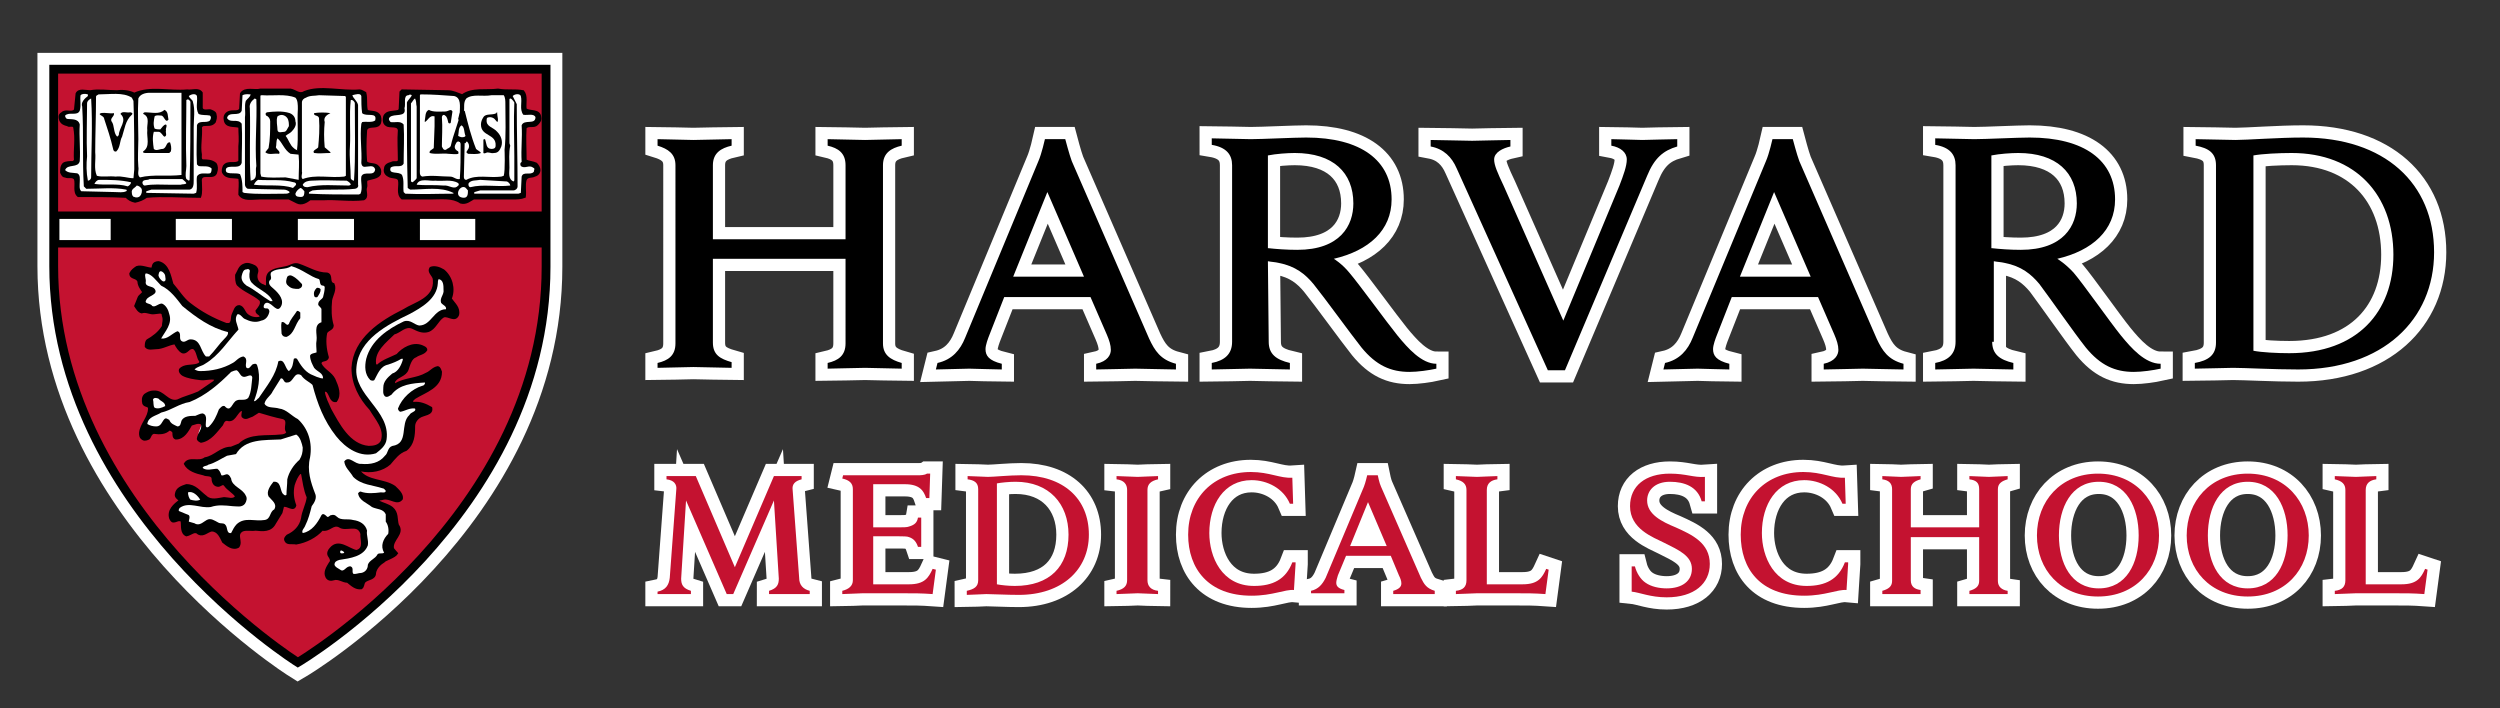 <?xml version="1.0" encoding="utf-8"?>
<!-- Generator: Adobe Illustrator 22.1.0, SVG Export Plug-In . SVG Version: 6.00 Build 0)  -->
<svg version="1.1" xmlns="http://www.w3.org/2000/svg" xmlns:xlink="http://www.w3.org/1999/xlink" x="0px" y="0px"
	 viewBox="0 0 307.2 87" style="enable-background:new 0 0 307.2 87;" xml:space="preserve">
<rect x="0" y="0" width="307.2" height="87" fill="#333333" stroke="none"/>
<style type="text/css">
	.st0{stroke:#FFFFFF;stroke-width:3;stroke-miterlimit:10;}
	.st1{fill:#C41230;stroke:#FFFFFF;stroke-width:3;stroke-miterlimit:10;}
	.st2{fill:none;stroke:#FFFFFF;stroke-width:4;}
	.st3{fill:#C41230;}
	.st4{fill:#FFFFFF;}
	.st5{fill:none;stroke:#000000;stroke-width:1.082;}
	.st6{fill:none;stroke:#000000;stroke-width:0.221;}
	.st7{fill:none;stroke:#000000;stroke-width:0.225;}
</style>
<g id="Layer_1_copy">
	<path class="st0" d="M179,20.7c-0.6-1.4-1.6-2.4-3.2-2.7v-0.8c1,0,4.3,0.1,5.1,0.1c0.7,0,3.7-0.1,4.7-0.1V18c-0.9,0.2-2,0.7-2,1.6
		c0,0.7,0.4,1.6,1.2,3.3l7.3,16.5l6.9-16.6c0.5-1.3,0.9-2.4,0.9-3.2c0-0.9-0.8-1.5-1.9-1.7v-0.8c0.9,0,3.1,0.1,3.8,0.1
		c0.6,0,3.3-0.1,4.3-0.1V18c-1.7,0.5-2.8,1.4-3.7,3.6l-10.1,23.9h-2.1L179,20.7L179,20.7L179,20.7z"/>
	<path class="st0" d="M80.8,44.6c1.3-0.3,2.2-0.9,2.2-2.4V20.3c0-1.4-0.9-2-2.2-2.4v-0.8c0.7,0,3.7,0.1,4.4,0.1c0.8,0,4-0.1,4.7-0.1
		v0.8c-1.3,0.3-2.3,0.9-2.3,2.4v9.1h16.3v-9.1c0-1.5-0.9-2.1-2.2-2.4v-0.8c0.7,0,3.8,0.1,4.6,0.1c0.7,0,3.8-0.1,4.5-0.1v0.8
		c-1.3,0.3-2.3,0.9-2.3,2.4v21.9c0,1.4,0.9,2,2.3,2.4v0.7c-0.7,0-3.7-0.1-4.5-0.1s-4,0.1-4.6,0.1v-0.7c1.3-0.3,2.2-0.9,2.2-2.4V31.8
		H87.6v10.3c0,1.5,0.9,2,2.3,2.4v0.7c-0.7,0-3.9-0.1-4.7-0.1c-0.7,0-3.7,0.1-4.4,0.1V44.6L80.8,44.6L80.8,44.6z M115.2,44.6
		c1.8-0.4,2.8-1.6,3.4-3.1l9-21.7c0.4-0.9,0.8-2.7,0.8-2.7h2.5c0,0,0.5,1.9,0.8,2.7l9.5,21.8c0.7,1.5,1.4,2.6,3.3,3.1v0.7
		c-1,0-4.2-0.1-5-0.1c-0.7,0-3.8,0.1-4.8,0.1v-0.7c1.4-0.3,1.8-1.1,1.8-1.7c0-0.6-0.2-1.2-0.5-1.9l-2-4.6h-10.6l-1.8,4.6
		c-0.2,0.5-0.5,1.3-0.5,1.8c0,0.8,0.4,1.4,2,1.8v0.7c-0.9,0-3.4-0.1-4-0.1l-4.1,0.1L115.2,44.6L115.2,44.6L115.2,44.6z M133.2,34
		l-4.5-10.4L124.5,34H133.2L133.2,34z M115.2,44.6c1.8-0.4,2.8-1.6,3.4-3.1l9-21.7c0.4-0.9,0.8-2.7,0.8-2.7h2.5c0,0,0.5,1.9,0.8,2.7
		l9.5,21.8c0.7,1.5,1.4,2.6,3.3,3.1v0.7c-1,0-4.2-0.1-5-0.1c-0.7,0-3.8,0.1-4.8,0.1v-0.7c1.4-0.3,1.8-1.1,1.8-1.7
		c0-0.6-0.2-1.2-0.5-1.9l-2-4.6h-10.6l-1.8,4.6c-0.2,0.5-0.5,1.3-0.5,1.8c0,0.8,0.4,1.4,2,1.8v0.7c-0.9,0-3.4-0.1-4-0.1l-4.1,0.1
		L115.2,44.6L115.2,44.6L115.2,44.6z M133.2,34l-4.5-10.4L124.5,34H133.2L133.2,34z M204.6,44.6c1.8-0.4,2.8-1.6,3.4-3.1l9-21.7
		c0.4-0.9,0.8-2.7,0.8-2.7h2.5c0,0,0.5,1.9,0.8,2.7l9.5,21.8c0.7,1.5,1.4,2.6,3.3,3.1v0.7c-1,0-4.2-0.1-5-0.1
		c-0.7,0-3.8,0.1-4.8,0.1v-0.7c1.4-0.3,1.8-1.1,1.8-1.7c0-0.6-0.2-1.2-0.5-1.9l-2-4.6h-10.6l-1.8,4.6c-0.2,0.5-0.5,1.3-0.5,1.8
		c0,0.8,0.4,1.4,2,1.8v0.7c-0.9,0-3.3-0.1-3.9-0.1l-4.2,0.1L204.6,44.6L204.6,44.6L204.6,44.6z M222.5,34L218,23.6L213.8,34H222.5
		L222.5,34z M269.7,44.6c1.7-0.3,2.6-1,2.6-2.5V20.3c0-1.5-0.9-2.1-2.5-2.4v-0.8c0.9,0,4,0.1,4.9,0.1c1.4,0,5.3-0.3,8.3-0.3
		c10,0,16.1,5.6,16.1,14.1c0,8.3-6.3,14.4-16.7,14.4c-3,0-6.6-0.2-8-0.2c-0.8,0-3.7,0.1-4.7,0.1L269.7,44.6L269.7,44.6L269.7,44.6z
		 M276.9,43.1c1,0.2,2.9,0.3,4.4,0.3c8.4,0,12.8-5.1,12.8-12.1c0-7.3-4.6-12.5-12.5-12.5c-1.6,0-3.6,0.1-4.7,0.3L276.9,43.1
		L276.9,43.1L276.9,43.1z"/>
	<path class="st0" d="M155.9,42c0,1.5,0.9,2.2,2.6,2.6v0.8c-0.9,0-4-0.1-4.9-0.1c-0.8,0-3.8,0.1-4.7,0.1v-0.8
		c1.6-0.3,2.5-1.1,2.5-2.6V20.3c0-1.3-0.7-2.2-2.5-2.5V17c0.9,0,3.9,0.1,4.8,0.1c1.4,0,5.3-0.2,6.8-0.2c6.7,0,10.5,2.8,10.5,7.6
		c0,3.8-2.8,6.3-7.1,7.3c0,0,1,0.6,1.9,1.7c1.2,1.4,4.6,6.1,5.9,7.7c1.3,1.6,3,3.5,4.8,3.5v0.6c-0.9,0.2-2.3,0.4-3.3,0.4
		c-2.3,0-4.1-0.8-5.9-3c-1.5-1.9-4.3-5.8-5.9-7.8c-1-1.2-2.2-2.2-4.3-2.6c-0.4-0.1-0.8-0.1-1.3-0.2L155.9,42L155.9,42L155.9,42z
		 M155.9,30.5c0.9,0.1,2.2,0.2,3.5,0.2c5.3,0,6.9-3,6.9-5.7c0-3.8-2.5-6.2-7.2-6.2c-0.9,0-2.3,0.1-3.3,0.3v11.4H155.9L155.9,30.5z"
		/>
	<path class="st0" d="M244.8,42c0,1.5,0.9,2.2,2.6,2.6v0.8c-0.9,0-4-0.1-4.9-0.1c-0.8,0-3.8,0.1-4.7,0.1v-0.8
		c1.6-0.3,2.5-1.1,2.5-2.6V20.3c0-1.3-0.7-2.2-2.5-2.5V17c0.9,0,3.9,0.1,4.8,0.1c1.4,0,5.3-0.2,6.8-0.2c6.7,0,10.5,2.8,10.5,7.6
		c0,3.8-2.8,6.3-7.1,7.3c0,0,1,0.6,2,1.7c1.2,1.4,4.5,6.1,5.8,7.7c1.3,1.6,3,3.5,4.9,3.5v0.6c-0.9,0.2-2.3,0.4-3.3,0.4
		c-2.3,0-4.1-0.8-5.9-3c-1.5-1.9-4.2-5.8-5.7-7.8c-1-1.2-2.2-2.2-4.3-2.6c-0.4-0.1-0.8-0.1-1.3-0.2V42H244.8L244.8,42z M244.8,30.5
		c0.9,0.1,2.2,0.2,3.5,0.2c5.3,0,6.9-3,6.9-5.7c0-3.8-2.5-6.2-7.2-6.2c-0.9,0-2.3,0.1-3.3,0.3v11.4H244.8L244.8,30.5z"/>
	<path class="st1" d="M200.5,69.6h0.4c0.2,0.8,0.7,1.6,1.3,2c0.7,0.5,1.7,0.7,2.6,0.7c1.9,0,3.1-0.9,3.1-2.4c0-1.6-1.6-2.3-3.4-3.2
		c-1.4-0.7-4.2-1.7-4.2-4.5c0-2.5,1.9-4,4.9-4c2,0,2.9,0.5,4.3,0.4v3h-0.4c-0.5-1.8-2.1-2.4-3.9-2.4c-1.9,0-2.8,1.1-2.8,2.3
		c0,1.7,1.8,2.6,3.5,3.3c2,0.9,4.2,1.9,4.2,4.5c0,2.4-1.9,4.1-5.3,4.1c-2,0-3.3-0.6-4.3-0.7L200.5,69.6L200.5,69.6z"/>
	<path class="st1" d="M231.3,72.6c0.7-0.2,1.2-0.5,1.2-1.2V60.1c0-0.7-0.4-1.1-1.2-1.2v-0.4c0.4,0,1.9,0.1,2.3,0.1
		c0.4,0,2.1-0.1,2.4-0.1v0.4c-0.7,0.2-1.2,0.5-1.2,1.2v4.7h8.4v-4.7c0-0.8-0.4-1.1-1.2-1.2v-0.4c0.4,0,2,0.1,2.4,0.1s2-0.1,2.3-0.1
		v0.4c-0.7,0.2-1.2,0.5-1.2,1.2v11.3c0,0.7,0.5,1.1,1.2,1.2V73c-0.4,0-2,0-2.3,0c-0.4,0-2,0-2.4,0v-0.4c0.7-0.2,1.2-0.5,1.2-1.2V66
		h-8.4v5.3c0,0.8,0.5,1.1,1.2,1.2V73c-0.4,0-2,0-2.4,0s-2,0-2.3,0V72.6L231.3,72.6z"/>
	<path class="st1" d="M227.1,69.3l-0.2,3.2c-1.1-0.1-2.6,0.7-5.2,0.7c-5.4,0-7.8-3.3-7.8-7.5c0-4.5,3.1-7.7,7.7-7.7
		c2.3,0,3.6,0.8,5.1,0.7l0.1,3.2h-0.4c-0.8-1.9-2.8-2.9-4.7-2.9c-3.4,0-5.2,3-5.2,6.5c0,2.9,1.5,6.5,5.5,6.5c2.3,0,3.9-0.8,4.7-2.9
		h0.4V69.3z"/>
	<path class="st1" d="M250.3,65.8c0-4.2,2.9-7.6,7.5-7.6c4.6,0,7.5,3.4,7.5,7.6s-2.9,7.5-7.5,7.5C253.2,73.3,250.3,70,250.3,65.8
		L250.3,65.8z M262.8,65.8c0-3.4-1.5-6.6-4.9-6.6s-4.9,3.2-4.9,6.6c0,3.4,1.5,6.5,4.9,6.5S262.8,69.2,262.8,65.8L262.8,65.8z"/>
	<path class="st1" d="M268.7,65.8c0-4.2,2.9-7.6,7.5-7.6s7.5,3.4,7.5,7.6s-2.9,7.5-7.5,7.5S268.7,70,268.7,65.8L268.7,65.8z
		 M281.1,65.8c0-3.4-1.5-6.6-4.9-6.6s-4.9,3.2-4.9,6.6c0,3.4,1.5,6.5,4.9,6.5S281.1,69.2,281.1,65.8L281.1,65.8z"/>
	<path class="st1" d="M103.6,58.4h9.2c0.3,0,0.8,0,1.1-0.2h0.4l-0.1,3h-0.4c-0.3-0.9-0.8-1.7-2.6-1.7h-3.9v5.3c0,0,2.9,0,3.2,0
		c0.4,0,1,0,1.2-0.1c0.7-0.2,1-0.5,1.1-1.1h0.4c0,0.4,0,1.4,0,1.7c0,0.3,0,1.4,0,1.9h-0.4c-0.2-0.6-0.5-1-1.1-1.2
		c-0.2-0.1-0.8-0.1-1.2-0.1c-0.2,0-3.2,0-3.2,0v5.9h4.4c1.9,0,2.4-0.8,2.9-1.9L115,70l-0.4,3c-1.4-0.1-2.2-0.1-3.8-0.1H106
		c-0.4,0-2,0.1-2.5,0.1v-0.4c0.8-0.2,1.3-0.6,1.3-1.3V60.1c0-0.7-0.4-1.1-1.3-1.3L103.6,58.4L103.6,58.4z"/>
	<path class="st1" d="M138.5,60.2c0-0.7-0.4-1.2-1.3-1.3v-0.4c0.5,0,2.1,0.1,2.6,0.1c0.4,0,2-0.1,2.5-0.1v0.4
		c-0.9,0.2-1.3,0.6-1.3,1.3v11.1c0,0.7,0.4,1.2,1.3,1.3V73c-0.5,0-2-0.1-2.5-0.1c-0.4,0-2.1,0.1-2.6,0.1v-0.4
		c0.9-0.2,1.3-0.6,1.3-1.3V60.2L138.5,60.2z"/>
	<path class="st1" d="M161.1,72.6c0.9-0.2,1.4-0.8,1.8-1.6l4.7-11.2c0.2-0.5,0.4-1.4,0.4-1.4h1.3c0,0,0.2,1,0.4,1.4l4.9,11.2
		c0.4,0.8,0.7,1.3,1.7,1.6V73c-0.5,0-2.2,0-2.6,0c-0.4,0-2,0-2.5,0v-0.4c0.7-0.2,1-0.5,1-0.9c0-0.3-0.1-0.6-0.3-1l-1-2.4h-5.5
		l-1,2.4c-0.1,0.3-0.2,0.7-0.2,0.9c0,0.4,0.2,0.7,1,0.9v0.4c-0.5,0-1.7,0-2,0h-2.1L161.1,72.6L161.1,72.6z M170.4,67.1l-2.3-5.4
		l-2.2,5.4H170.4L170.4,67.1z"/>
	<path class="st1" d="M159.2,69.3l-0.2,3.2c-1.1-0.1-2.6,0.7-5.2,0.7c-5.3,0-7.8-3.3-7.8-7.5c0-4.5,3.1-7.7,7.7-7.7
		c2.3,0,3.6,0.8,5.1,0.7l0.1,3.2h-0.4c-0.8-1.9-2.8-2.9-4.7-2.9c-3.4,0-5.2,3-5.2,6.5c0,2.9,1.5,6.5,5.5,6.5c2.3,0,3.9-0.8,4.7-2.9
		h0.4V69.3z"/>
	<path class="st1" d="M190,69.9c-0.5,1.1-1,1.9-2.9,1.9h-4.4V60.2c0-0.8,0.5-1.2,1.3-1.3v-0.4c-0.5,0-2.1,0.1-2.5,0.1
		c-0.5,0-2.1-0.1-2.6-0.1v0.4c0.9,0.2,1.3,0.6,1.3,1.3v11.1c0,0.8-0.4,1.2-1.3,1.3V73c0.5,0,2.2-0.1,2.6-0.1l0,0l0,0h4.6
		c1.6,0,2.4,0,3.8,0.1l0.4-3L190,69.9L190,69.9z"/>
	<path class="st1" d="M298,69.9c-0.5,1.1-1,1.9-2.9,1.9h-4.4V60.2c0-0.8,0.5-1.2,1.3-1.3v-0.4c-0.5,0-2.1,0.1-2.5,0.1
		c-0.5,0-2.1-0.1-2.6-0.1v0.4c0.9,0.2,1.3,0.6,1.3,1.3v11.1c0,0.8-0.4,1.2-1.3,1.3V73c0.5,0,2.2-0.1,2.6-0.1l0,0l0,0h4.6
		c1.6,0,2.4,0,3.8,0.1l0.4-3L298,69.9L298,69.9z"/>
	<path class="st1" d="M118.8,72.6c0.9-0.2,1.4-0.5,1.4-1.3V60.1c0-0.8-0.5-1.1-1.3-1.2v-0.4c0.5,0,2.1,0.1,2.5,0.1
		c0.7,0,2.6-0.2,4.1-0.2c5.2,0,8.3,2.9,8.3,7.3c0,4.3-3.3,7.4-8.6,7.4c-1.5,0-3.3-0.1-4-0.1c-0.4,0-1.9,0.1-2.4,0.1V72.6L118.8,72.6
		z M122.5,71.8c0.5,0.1,1.4,0.2,2.2,0.2c4.3,0,6.6-2.4,6.6-6.3c0-3.8-2.4-6.5-6.5-6.5c-0.8,0-1.8,0.1-2.3,0.2V71.8L122.5,71.8z"/>
	<path class="st1" d="M98.2,71l-0.8-10.8c-0.1-0.7,0.3-1.1,1.1-1.3v-0.4c-0.6,0-1.6,0-1.9,0s-1,0-1.5,0l-4.8,11.2l-4.8-11.2
		c-0.5,0-1.3,0-1.6,0c-0.4,0-1.5,0-2,0v0.4c0.9,0.1,1.3,0.6,1.2,1.3L82.3,71c-0.1,0.9-0.5,1.5-1.5,1.7V73h2.1c0.3,0,1.5,0,2,0v-0.4
		c-1-0.3-1.2-0.8-1.2-1.5l0.6-9.6l5,11.5h0.8l5-11.5l0.6,9.6c0,0.7-0.2,1.2-1.2,1.5V73c0.5,0,2.2,0,2.5,0h2.5v-0.4
		C98.7,72.4,98.2,71.9,98.2,71L98.2,71z"/>
	<path class="st2" d="M6.6,32.7c0-7.1,0-15,0-24.2h60.5c0,0,0,3.6,0,24.3c0,30.6-30.5,48.6-30.5,48.6S6.6,62.6,6.6,32.7L6.6,32.7
		L6.6,32.7z"/>
</g>
<g id="Layer_1">
	<g>
		<path class="st3" d="M36.6,8.5H6.3L6.2,32.7c0,29.7,29.8,48.7,30.1,48.9l0.1,0.1c0.1,0,0.3-0.1,0.3-0.1C41.8,78.2,67,60.3,67,32.9
			V8.5C67,8.5,36.6,8.5,36.6,8.5L36.6,8.5L36.6,8.5z M66.9,30h-60v-3.5h60V30L66.9,30z"/>
		<path d="M16.5,11.5c2-0.9,4.3-0.2,6.5-0.4c0.6,0.1,1.4-0.3,1.8,0.3c0,0.7,0,1.3,0,1.9c0.2,0.5,0.9,0.1,1.2,0.3
			c0.2,0.1,0.5,0.2,0.5,0.5c0.1,0.3,0,0.6-0.1,0.9c-0.4,0.5-0.9,0.3-1.5,0.4l-0.2,0.2c0.1,1.2-0.2,2.3,0,3.4c0,0.2-0.1,0.6,0.2,0.7
			c0.6,0,1.1,0,1.6,0.4c0.2,0.3,0.2,0.7,0.1,1c-0.2,1.2-2.1-0.2-1.9,1.3c0,0.5,0.1,1.3-0.1,1.8c-2.2,0-4.5-0.2-6.6,0
			c-0.4,0.3-0.9,0.5-1.4,0.6c-0.5-0.1-0.8-0.3-1.1-0.6c-2-0.1-4-0.1-5.9-0.1C9,23.6,9.4,22.7,9.2,22c-0.3-0.4-0.8-0.1-1.2-0.3
			c-0.3,0-0.4-0.3-0.5-0.5c0-0.4,0-0.8,0.3-1.1c0.3-0.2,0.8-0.2,1.2-0.2l0.2-0.2c-0.1-1.4,0.2-2.6-0.1-4.1c-0.2-0.3-0.6,0-0.8-0.2
			c-0.4-0.1-0.7-0.2-0.9-0.6c-0.1-0.3-0.2-0.7,0.2-0.9c0.5-0.5,1.2,0.1,1.6-0.4l0.2-2c0.3-0.6,1.1-0.3,1.7-0.3c1-0.2,2.2,0,3.3,0
			C15.1,11.1,15.9,11.2,16.5,11.5L16.5,11.5L16.5,11.5L16.5,11.5z"/>
		<path d="M179,20.7c-0.6-1.4-1.6-2.4-3.2-2.7v-0.8c1,0,4.3,0.1,5.1,0.1c0.7,0,3.7-0.1,4.7-0.1V18c-0.9,0.2-2,0.7-2,1.6
			c0,0.7,0.4,1.6,1.2,3.3l7.3,16.5l6.9-16.6c0.5-1.3,0.9-2.4,0.9-3.2c0-0.9-0.8-1.5-1.9-1.7v-0.8c0.9,0,3.1,0.1,3.8,0.1
			c0.6,0,3.3-0.1,4.3-0.1V18c-1.7,0.5-2.8,1.4-3.7,3.6l-10.1,23.9h-2.1L179,20.7L179,20.7L179,20.7z"/>
		<path d="M80.8,44.6c1.3-0.3,2.2-0.9,2.2-2.4V20.3c0-1.4-0.9-2-2.2-2.4v-0.8c0.7,0,3.7,0.1,4.4,0.1c0.8,0,4-0.1,4.7-0.1v0.8
			c-1.3,0.3-2.3,0.9-2.3,2.4v9.1h16.3v-9.1c0-1.5-0.9-2.1-2.2-2.4v-0.8c0.7,0,3.8,0.1,4.6,0.1c0.7,0,3.8-0.1,4.5-0.1v0.8
			c-1.3,0.3-2.3,0.9-2.3,2.4v21.9c0,1.4,0.9,2,2.3,2.4v0.7c-0.7,0-3.7-0.1-4.5-0.1s-4,0.1-4.6,0.1v-0.7c1.3-0.3,2.2-0.9,2.2-2.4
			V31.8H87.6v10.3c0,1.5,0.9,2,2.3,2.4v0.7c-0.7,0-3.9-0.1-4.7-0.1c-0.7,0-3.7,0.1-4.4,0.1V44.6L80.8,44.6L80.8,44.6z M115.2,44.6
			c1.8-0.4,2.8-1.6,3.4-3.1l9-21.7c0.4-0.9,0.8-2.7,0.8-2.7h2.5c0,0,0.5,1.9,0.8,2.7l9.5,21.8c0.7,1.5,1.4,2.6,3.3,3.1v0.7
			c-1,0-4.2-0.1-5-0.1c-0.7,0-3.8,0.1-4.8,0.1v-0.7c1.4-0.3,1.8-1.1,1.8-1.7c0-0.6-0.2-1.2-0.5-1.9l-2-4.6h-10.6l-1.8,4.6
			c-0.2,0.5-0.5,1.3-0.5,1.8c0,0.8,0.4,1.4,2,1.8v0.7c-0.9,0-3.4-0.1-4-0.1l-4.1,0.1L115.2,44.6L115.2,44.6L115.2,44.6z M133.2,34
			l-4.5-10.4L124.5,34H133.2L133.2,34z M115.2,44.6c1.8-0.4,2.8-1.6,3.4-3.1l9-21.7c0.4-0.9,0.8-2.7,0.8-2.7h2.5
			c0,0,0.5,1.9,0.8,2.7l9.5,21.8c0.7,1.5,1.4,2.6,3.3,3.1v0.7c-1,0-4.2-0.1-5-0.1c-0.7,0-3.8,0.1-4.8,0.1v-0.7
			c1.4-0.3,1.8-1.1,1.8-1.7c0-0.6-0.2-1.2-0.5-1.9l-2-4.6h-10.6l-1.8,4.6c-0.2,0.5-0.5,1.3-0.5,1.8c0,0.8,0.4,1.4,2,1.8v0.7
			c-0.9,0-3.4-0.1-4-0.1l-4.1,0.1L115.2,44.6L115.2,44.6L115.2,44.6z M133.2,34l-4.5-10.4L124.5,34H133.2L133.2,34z M204.6,44.6
			c1.8-0.4,2.8-1.6,3.4-3.1l9-21.7c0.4-0.9,0.8-2.7,0.8-2.7h2.5c0,0,0.5,1.9,0.8,2.7l9.5,21.8c0.7,1.5,1.4,2.6,3.3,3.1v0.7
			c-1,0-4.2-0.1-5-0.1c-0.7,0-3.8,0.1-4.8,0.1v-0.7c1.4-0.3,1.8-1.1,1.8-1.7c0-0.6-0.2-1.2-0.5-1.9l-2-4.6h-10.6l-1.8,4.6
			c-0.2,0.5-0.5,1.3-0.5,1.8c0,0.8,0.4,1.4,2,1.8v0.7c-0.9,0-3.3-0.1-3.9-0.1l-4.2,0.1L204.6,44.6L204.6,44.6L204.6,44.6z M222.5,34
			L218,23.6L213.8,34H222.5L222.5,34z M269.7,44.6c1.7-0.3,2.6-1,2.6-2.5V20.3c0-1.5-0.9-2.1-2.5-2.4v-0.8c0.9,0,4,0.1,4.9,0.1
			c1.4,0,5.3-0.3,8.3-0.3c10,0,16.1,5.6,16.1,14.1c0,8.3-6.3,14.4-16.7,14.4c-3,0-6.6-0.2-8-0.2c-0.8,0-3.7,0.1-4.7,0.1L269.7,44.6
			L269.7,44.6L269.7,44.6z M276.9,43.1c1,0.2,2.9,0.3,4.4,0.3c8.4,0,12.8-5.1,12.8-12.1c0-7.3-4.6-12.5-12.5-12.5
			c-1.6,0-3.6,0.1-4.7,0.3L276.9,43.1L276.9,43.1L276.9,43.1z"/>
		<path d="M155.9,42c0,1.5,0.9,2.2,2.6,2.6v0.8c-0.9,0-4-0.1-4.9-0.1c-0.8,0-3.8,0.1-4.7,0.1v-0.8c1.6-0.3,2.5-1.1,2.5-2.6V20.3
			c0-1.3-0.7-2.2-2.5-2.5V17c0.9,0,3.9,0.1,4.8,0.1c1.4,0,5.3-0.2,6.8-0.2c6.7,0,10.5,2.8,10.5,7.6c0,3.8-2.8,6.3-7.1,7.3
			c0,0,1,0.6,1.9,1.7c1.2,1.4,4.6,6.1,5.9,7.7c1.3,1.6,3,3.5,4.8,3.5v0.6c-0.9,0.2-2.3,0.4-3.3,0.4c-2.3,0-4.1-0.8-5.9-3
			c-1.5-1.9-4.3-5.8-5.9-7.8c-1-1.2-2.2-2.2-4.3-2.6c-0.4-0.1-0.8-0.1-1.3-0.2L155.9,42L155.9,42L155.9,42z M155.9,30.5
			c0.9,0.1,2.2,0.2,3.5,0.2c5.3,0,6.9-3,6.9-5.7c0-3.8-2.5-6.2-7.2-6.2c-0.9,0-2.3,0.1-3.3,0.3v11.4H155.9L155.9,30.5z"/>
		<path d="M244.8,42c0,1.5,0.9,2.2,2.6,2.6v0.8c-0.9,0-4-0.1-4.9-0.1c-0.8,0-3.8,0.1-4.7,0.1v-0.8c1.6-0.3,2.5-1.1,2.5-2.6V20.3
			c0-1.3-0.7-2.2-2.5-2.5V17c0.9,0,3.9,0.1,4.8,0.1c1.4,0,5.3-0.2,6.8-0.2c6.7,0,10.5,2.8,10.5,7.6c0,3.8-2.8,6.3-7.1,7.3
			c0,0,1,0.6,2,1.7c1.2,1.4,4.5,6.1,5.8,7.7c1.3,1.6,3,3.5,4.9,3.5v0.6c-0.9,0.2-2.3,0.4-3.3,0.4c-2.3,0-4.1-0.8-5.9-3
			c-1.5-1.9-4.2-5.8-5.7-7.8c-1-1.2-2.2-2.2-4.3-2.6c-0.4-0.1-0.8-0.1-1.3-0.2V42H244.8L244.8,42z M244.8,30.5
			c0.9,0.1,2.2,0.2,3.5,0.2c5.3,0,6.9-3,6.9-5.7c0-3.8-2.5-6.2-7.2-6.2c-0.9,0-2.3,0.1-3.3,0.3v11.4H244.8L244.8,30.5z"/>
		<path class="st3" d="M200.5,69.6h0.4c0.2,0.8,0.7,1.6,1.3,2c0.7,0.5,1.7,0.7,2.6,0.7c1.9,0,3.1-0.9,3.1-2.4c0-1.6-1.6-2.3-3.4-3.2
			c-1.4-0.7-4.2-1.7-4.2-4.5c0-2.5,1.9-4,4.9-4c2,0,2.9,0.5,4.3,0.4v3h-0.4c-0.5-1.8-2.1-2.4-3.9-2.4c-1.9,0-2.8,1.1-2.8,2.3
			c0,1.7,1.8,2.6,3.5,3.3c2,0.9,4.2,1.9,4.2,4.5c0,2.4-1.9,4.1-5.3,4.1c-2,0-3.3-0.6-4.3-0.7L200.5,69.6L200.5,69.6z"/>
		<path class="st3" d="M231.3,72.6c0.7-0.2,1.2-0.5,1.2-1.2V60.1c0-0.7-0.4-1.1-1.2-1.2v-0.4c0.4,0,1.9,0.1,2.3,0.1
			c0.4,0,2.1-0.1,2.4-0.1v0.4c-0.7,0.2-1.2,0.5-1.2,1.2v4.7h8.4v-4.7c0-0.8-0.4-1.1-1.2-1.2v-0.4c0.4,0,2,0.1,2.4,0.1s2-0.1,2.3-0.1
			v0.4c-0.7,0.2-1.2,0.5-1.2,1.2v11.3c0,0.7,0.5,1.1,1.2,1.2V73c-0.4,0-2,0-2.3,0c-0.4,0-2,0-2.4,0v-0.4c0.7-0.2,1.2-0.5,1.2-1.2V66
			h-8.4v5.3c0,0.8,0.5,1.1,1.2,1.2V73c-0.4,0-2,0-2.4,0s-2,0-2.3,0V72.6L231.3,72.6z"/>
		<path class="st3" d="M227.1,69.3l-0.2,3.2c-1.1-0.1-2.6,0.7-5.2,0.7c-5.4,0-7.8-3.3-7.8-7.5c0-4.5,3.1-7.7,7.7-7.7
			c2.3,0,3.6,0.8,5.1,0.7l0.1,3.2h-0.4c-0.8-1.9-2.8-2.9-4.7-2.9c-3.4,0-5.2,3-5.2,6.5c0,2.9,1.5,6.5,5.5,6.5c2.3,0,3.9-0.8,4.7-2.9
			h0.4V69.3z"/>
		<path class="st3" d="M250.3,65.8c0-4.2,2.9-7.6,7.5-7.6c4.6,0,7.5,3.4,7.5,7.6s-2.9,7.5-7.5,7.5C253.2,73.3,250.3,70,250.3,65.8
			L250.3,65.8z M262.8,65.8c0-3.4-1.5-6.6-4.9-6.6s-4.9,3.2-4.9,6.6c0,3.4,1.5,6.5,4.9,6.5S262.8,69.2,262.8,65.8L262.8,65.8z"/>
		<path class="st3" d="M268.7,65.8c0-4.2,2.9-7.6,7.5-7.6s7.5,3.4,7.5,7.6s-2.9,7.5-7.5,7.5S268.7,70,268.7,65.8L268.7,65.8z
			 M281.1,65.8c0-3.4-1.5-6.6-4.9-6.6s-4.9,3.2-4.9,6.6c0,3.4,1.5,6.5,4.9,6.5S281.1,69.2,281.1,65.8L281.1,65.8z"/>
		<path class="st3" d="M103.6,58.4h9.2c0.3,0,0.8,0,1.1-0.2h0.4l-0.1,3h-0.4c-0.3-0.9-0.8-1.7-2.6-1.7h-3.9v5.3c0,0,2.9,0,3.2,0
			c0.4,0,1,0,1.2-0.1c0.7-0.2,1-0.5,1.1-1.1h0.4c0,0.4,0,1.4,0,1.7c0,0.3,0,1.4,0,1.9h-0.4c-0.2-0.6-0.5-1-1.1-1.2
			c-0.2-0.1-0.8-0.1-1.2-0.1c-0.2,0-3.2,0-3.2,0v5.9h4.4c1.9,0,2.4-0.8,2.9-1.9L115,70l-0.4,3c-1.4-0.1-2.2-0.1-3.8-0.1H106
			c-0.4,0-2,0.1-2.5,0.1v-0.4c0.8-0.2,1.3-0.6,1.3-1.3V60.1c0-0.7-0.4-1.1-1.3-1.3L103.6,58.4L103.6,58.4z"/>
		<path class="st3" d="M138.5,60.2c0-0.7-0.4-1.2-1.3-1.3v-0.4c0.5,0,2.1,0.1,2.6,0.1c0.4,0,2-0.1,2.5-0.1v0.4
			c-0.9,0.2-1.3,0.6-1.3,1.3v11.1c0,0.7,0.4,1.2,1.3,1.3V73c-0.5,0-2-0.1-2.5-0.1c-0.4,0-2.1,0.1-2.6,0.1v-0.4
			c0.9-0.2,1.3-0.6,1.3-1.3V60.2L138.5,60.2z"/>
		<path class="st3" d="M161.1,72.6c0.9-0.2,1.4-0.8,1.8-1.6l4.7-11.2c0.2-0.5,0.4-1.4,0.4-1.4h1.3c0,0,0.2,1,0.4,1.4l4.9,11.2
			c0.4,0.8,0.7,1.3,1.7,1.6V73c-0.5,0-2.2,0-2.6,0c-0.4,0-2,0-2.5,0v-0.4c0.7-0.2,1-0.5,1-0.9c0-0.3-0.1-0.6-0.3-1l-1-2.4h-5.5
			l-1,2.4c-0.1,0.3-0.2,0.7-0.2,0.9c0,0.4,0.2,0.7,1,0.9v0.4c-0.5,0-1.7,0-2,0h-2.1L161.1,72.6L161.1,72.6z M170.4,67.1l-2.3-5.4
			l-2.2,5.4H170.4L170.4,67.1z"/>
		<path class="st3" d="M159.2,69.3l-0.2,3.2c-1.1-0.1-2.6,0.7-5.2,0.7c-5.3,0-7.8-3.3-7.8-7.5c0-4.5,3.1-7.7,7.7-7.7
			c2.3,0,3.6,0.8,5.1,0.7l0.1,3.2h-0.4c-0.8-1.9-2.8-2.9-4.7-2.9c-3.4,0-5.2,3-5.2,6.5c0,2.9,1.5,6.5,5.5,6.5c2.3,0,3.9-0.8,4.7-2.9
			h0.4V69.3z"/>
		<path class="st3" d="M190,69.9c-0.5,1.1-1,1.9-2.9,1.9h-4.4V60.2c0-0.8,0.5-1.2,1.3-1.3v-0.4c-0.5,0-2.1,0.1-2.5,0.1
			c-0.5,0-2.1-0.1-2.6-0.1v0.4c0.9,0.2,1.3,0.6,1.3,1.3v11.1c0,0.8-0.4,1.2-1.3,1.3V73c0.5,0,2.2-0.1,2.6-0.1l0,0l0,0h4.6
			c1.6,0,2.4,0,3.8,0.1l0.4-3L190,69.9L190,69.9z"/>
		<path class="st3" d="M298,69.9c-0.5,1.1-1,1.9-2.9,1.9h-4.4V60.2c0-0.8,0.5-1.2,1.3-1.3v-0.4c-0.5,0-2.1,0.1-2.5,0.1
			c-0.5,0-2.1-0.1-2.6-0.1v0.4c0.9,0.2,1.3,0.6,1.3,1.3v11.1c0,0.8-0.4,1.2-1.3,1.3V73c0.5,0,2.2-0.1,2.6-0.1l0,0l0,0h4.6
			c1.6,0,2.4,0,3.8,0.1l0.4-3L298,69.9L298,69.9z"/>
		<path class="st3" d="M118.8,72.6c0.9-0.2,1.4-0.5,1.4-1.3V60.1c0-0.8-0.5-1.1-1.3-1.2v-0.4c0.5,0,2.1,0.1,2.5,0.1
			c0.7,0,2.6-0.2,4.1-0.2c5.2,0,8.3,2.9,8.3,7.3c0,4.3-3.3,7.4-8.6,7.4c-1.5,0-3.3-0.1-4-0.1c-0.4,0-1.9,0.1-2.4,0.1V72.6
			L118.8,72.6z M122.5,71.8c0.5,0.1,1.4,0.2,2.2,0.2c4.3,0,6.6-2.4,6.6-6.3c0-3.8-2.4-6.5-6.5-6.5c-0.8,0-1.8,0.1-2.3,0.2V71.8
			L122.5,71.8z"/>
		<path class="st3" d="M98.2,71l-0.8-10.8c-0.1-0.7,0.3-1.1,1.1-1.3v-0.4c-0.6,0-1.6,0-1.9,0s-1,0-1.5,0l-4.8,11.2l-4.8-11.2
			c-0.5,0-1.3,0-1.6,0c-0.4,0-1.5,0-2,0v0.4c0.9,0.1,1.3,0.6,1.2,1.3L82.3,71c-0.1,0.9-0.5,1.5-1.5,1.7V73h2.1c0.3,0,1.5,0,2,0v-0.4
			c-1-0.3-1.2-0.8-1.2-1.5l0.6-9.6l5,11.5h0.8l5-11.5l0.6,9.6c0,0.7-0.2,1.2-1.2,1.5V73c0.5,0,2.2,0,2.5,0h2.5v-0.4
			C98.7,72.4,98.2,71.9,98.2,71L98.2,71z"/>
		<path class="st4" d="M19.2,32.8l-0.1,0.4c0,0.2-0.2,0.4-0.4,0.4l-0.9-0.1c-0.4-0.1-0.7-0.2-0.9-0.1c-0.1,0.1-0.3,0.2-0.5,0.4
			c0.1,0,0.1,0.1,0.1,0.1c0.2,0.1,0.6,0.2,0.7,0.7c0,0.4,0.2,0.7,0.4,0.9l0.2,0.2c0.1,0.1,0.1,0.2,0.1,0.3s0,0.1-0.1,0.2l-0.4,0.5
			l-0.2,0.2c0,0-0.2,0.5-0.3,0.7c0.1,0.2,0.2,0.3,0.3,0.3c0.4-0.1,0.7,0,1,0l0.6,0.1h0.1h0.2c0.3,0,0.6-0.1,0.9,0.1l0.3,0.6
			c0.1,0.2,0.1,0.3,0.1,0.5s0,0.4-0.1,0.6l-0.1,0.3c0,0.1,0,0.2-0.1,0.2c-0.5,0.8-1.3,1.4-2.1,1.8c0.1,0,0.1,0,0.1,0s0,0,0,0.1l0,0
			c0.1,0.1,0.4,0.1,0.7,0H19c0.4,0,0.7-0.1,1.1-0.3l1.2-0.3c0.2-0.1,0.3,0.1,0.4,0.2c0.2,0.4,0.5,0.8,0.7,0.9c0,0,0,0,0.2-0.2
			s0.6-0.5,1.2-0.3c0,0,0.1,0,0.1,0.1c0.4,0.3,0.5,0.7,0.6,1.1c0.1,0.2,0.1,0.5,0.3,0.6c0.1,0.1,0.1,0.2,0.1,0.2v0.1
			c0,0.4-0.4,0.6-0.5,0.7h-0.1l-0.1,0.1l-1,0.2c-0.3,0-0.6,0.1-0.8,0.2c0,0,0,0.1,0.1,0.1c0.4,0.2,1,0.3,1.6,0.4l0.3,0.1h0.7h1.2
			c0.2,0,0.3,0.1,0.3,0.2c0.1,0.1,0,0.3-0.1,0.4L26.3,47c0,0.1-0.1,0.1-0.1,0.1l-1.9,1.3c-0.1,0-1.1,0.4-1.1,0.4l-1.5,0.6h-0.1
			c-0.9,0.2-1.5-0.3-1.9-0.6c-0.3-0.3-0.6-0.5-1-0.5s-0.6,0.1-0.9,0.3c-0.1,0.1-0.1,0.2-0.1,0.4c0,0.1,0,0.1,0,0.2h0.1
			c0.2,0.1,0.6,0.2,0.6,0.7c0,0.7-0.3,1.2-0.6,1.7c-0.2,0.4-0.5,0.9-0.5,1.3V53c0,0.1,0,0.2,0.1,0.2h0.1h0.1l0.1-0.2
			c0.1-0.2,0.3-0.5,0.7-0.6h0.1c0.8,0.1,1.2,0,1.5-0.3c0.1-0.1,0.2-0.1,0.3-0.1c0.2,0,0.5,0,0.7,0.2s0.3,0.4,0.3,0.6
			c0,0,0,0.1,0,0.2c0.5-0.1,0.8-0.5,1.2-1.2l0.2-0.3c0.1-0.1,0.2-0.2,0.3-0.2l0.3-0.1c0.4-0.1,0.9-0.3,1.3,0
			c0.1,0.1,0.2,0.2,0.2,0.3s0,0.2,0,0.3c0,0.4-0.2,0.8-0.3,1.1c0,0-0.1,0.2-0.1,0.4c0.7-0.2,1.3-0.8,1.8-1.5l0.3-0.4
			c0.1-0.2,0.3-0.7,0.9-0.7h0.1c0.3,0.1,0.4,0,0.7-0.5l0.6-0.7c0.1-0.1,0.1-0.1,0.3-0.1h0.2c0.1,0,0.2,0,0.3,0.1
			C30,49.9,30,49.9,30,50v0.6l0,0c0.1,0,0.4-0.2,0.6-0.2l0.8-0.5c0.1-0.1,0.3-0.1,0.4,0l3,0.8c0.6,0.2,0.7,0.7,0.7,1
			c0,0.1,0,0.3,0,0.4c0,0.1,0,0.2,0,0.3s0,0.1,0.1,0.2c0.1,0.1,0.1,0.2,0.1,0.3s0,0.1,0,0.2c-0.1,0.3-0.4,0.6-1.2,0.6L33,53.8
			c-1.3,0-2.4,0-3.3,0.9l-0.8,0.8c-0.1,0.1-0.2,0.1-0.3,0.1c-0.6,0-1,0.3-1.5,0.6s-0.9,0.6-1.5,0.7C24.9,57,24.4,57,24,57
			s-0.6,0-0.7,0.1c0.4,0.5,1.1,0.7,1.8,0.9c0.1,0,0.4,0.1,0.4,0.1c0.3,0,0.8,0,1.1,0.5c0,0,0,0.1,0,0.2c0,0.4,0.1,0.6,0.3,0.6H27
			c0.2-0.1,0.6-0.3,1,0c0.1,0.1,0.7,0.7,0.7,0.7l0.8,0.8c0.1,0.1,0.1,0.3,0,0.5c-0.4,0.6-1.1,0.5-1.5,0.5h-0.3h-0.4
			c-0.7,0.1-1.5,0.3-2.1-0.5l0.1,0.1L24.7,61c-0.5-0.4-0.9-0.8-1.5-0.8c-0.6,0.2-0.9,0.4-1,0.7l0,0l0.1,0.2l0.3,0.3
			c0.1,0.1,0.1,0.2,0.1,0.3c0,0,0,0,0,0.1s-0.1,0.2-0.2,0.3c-0.5,0.3-1.1,0.9-1.1,1.5c0,0.1,0,0.2,0,0.2v0.1c0.1,0,0.2-0.1,0.2-0.1
			c0.2-0.1,0.6-0.2,1,0c0.1,0.1,0.2,0.2,0.2,0.3v0.5c0,0.5,0.1,0.8,0.2,0.9c0.1,0,0.2-0.1,0.2-0.1c0.3-0.2,0.9-0.4,1.5,0
			c0.1,0,0.3,0,0.6-0.2l0.6-0.3c0.1,0,0.1,0,0.1,0c1.1,0,1.5,0.9,1.8,1.5l0,0l0,0c0.5,0.4,0.9,0.6,1.2,0.5v-0.1c0-0.1,0-0.2,0-0.4
			c0-0.1-0.1-0.3-0.1-0.5c0-0.4,0.1-0.8,0.7-1c0.1,0,1.1-0.1,1.1-0.1h0.6h0.1c0.9,0.1,1.7,0.1,2-0.5c0,0,0.7-1.1,0.8-1.3
			c0-0.1,0.1-0.8,0.1-0.8c0-0.2,0.1-0.3,0.3-0.3c0.3-0.1,0.7,0,0.9,0.1c0,0,0.1,0,0.2,0.1c-0.2-0.5-0.3-1-0.3-1.6
			c0-0.3,0-0.5,0.1-0.8c0.2-0.8,0.5-1.4,1-1.8c0.1-0.1,0.3-0.2,0.5-0.1l0.2,0.1c0.1,0.1,0.2,0.2,0.3,0.3l0.2,1
			c0.1,0.6,0.2,1.3,0.5,1.8c0,0.1,0.1,0.1,0,0.2l-0.4,1.5l-0.3,1.2c-0.3,1.1-1,2-2,2.5v0.1c0,0,0.2,0,0.4,0c0,0,0.3,0,0.4,0
			c1.1-0.1,2.2-0.7,2.9-1.5c0.1-0.1,0.3-0.2,0.4-0.1c0.2,0.1,0.4,0,0.7-0.2c0.4-0.2,0.9-0.5,1.5-0.1c0.3,0.2,0.6,0.2,1,0.1
			c0.6,0,1.6-0.1,1.9,1v0.2v0.5c0.1,0.6,0.2,1.6-0.9,1.9c-0.1,0-0.1,0-0.2,0l-1.1-0.4c-0.9-0.4-1.3-0.6-1.7,0
			c-0.1,0.1-0.2,0.3-0.2,0.4c0.2,0.3,0.5,0.9,0,1.4l0.1-0.1l-0.1,0.1c-0.3,0.5-0.5,0.8-0.3,1.2c0,0,0.1,0.1,0.4,0
			c0.5-0.2,0.9,0,1.3,0.1l0.5,0.2c0.1,0,0.2,0.1,0.2,0.1L43,71c0.4,0.3,0.7,0.5,1.1,0.6v-0.1l0.2-0.5c0.1-0.1,0.7-0.4,0.7-0.4
			c0.5-0.2,0.5-0.2,0.5-0.4c0.1-0.7,0.6-1.4,1.3-1.8c0.1,0,0.2-0.1,0.3-0.1c0.2,0,0.7-0.2,1-0.4L48,67.8v-0.1
			c-0.1-0.1-0.1-0.2-0.2-0.3c0-0.1,0-0.2,0-0.3c0-0.5,0.3-0.9,0.5-1.3s0.4-0.6,0.4-0.8c0-0.1,0-0.2-0.2-0.4c0-0.1-0.1-0.1-0.1-0.1
			l-0.1-0.7c-0.1-0.5-0.1-0.9-0.4-1.1l-0.8-0.4l-0.8-0.4c-0.2-0.1-0.2-0.2-0.2-0.4c0-0.4,0.2-0.6,0.7-0.7h0.1c0.6-0.2,1,0,1.4,0.2
			c0.4,0.1,0.5,0.1,0.6,0.1c-0.1-0.3-0.4-0.6-0.6-0.9c-0.5-0.3-1.1-0.5-1.7-0.6c-1-0.2-2-0.5-2.7-1.4c-0.1-0.1-0.1-0.2-0.1-0.3
			s0-0.2,0.1-0.3l0.1-0.1c0.1-0.1,0.3-0.2,0.4-0.1c1.2,0.3,2.4,0,3.2-0.7c0.5-0.6,1.1-1.4,2-1.7c0.7-0.5,0.8-1.4,0.8-2.5
			c0-0.6,0.3-1.1,0.7-1.5l0.9-0.4c0.3-0.1,0.4-0.1,0.4-0.2c-0.5-0.3-1.1-0.5-1.7-0.4c-0.1,0-0.2,0-0.3-0.1c-0.3-0.1-0.3-0.3-0.4-0.5
			v-0.1c0-0.3,0.2-0.5,0.4-0.6l0.1-0.1l0.1-0.1l1-0.5c1.2-0.7,2-1.2,2-2.2l0,0c0-0.1,0-0.1,0-0.1c-0.1,0.1-0.3,0.1-0.5,0.3l-0.7,0.4
			c-0.6,0.3-1.3,0.5-2,0.6s-1.3,0.3-1.8,0.6c-0.1,0-0.2,0.1-0.2,0.1c-0.2,0-0.5-0.1-0.6-0.4c0-0.1,0-0.2,0-0.3
			c0-0.2,0.1-0.4,0.2-0.5c0.2-0.3,0.5-0.5,0.8-0.6c0.4-0.2,0.6-0.3,0.7-0.6l0.1-0.3c0.2-0.5,0.4-1.2,1.1-1.5c0.1,0,0.6-0.3,0.6-0.3
			c0.1,0,0.2-0.1,0.2-0.1s0,0-0.1-0.1c-1.1-0.3-2.1,0.5-2.6,1l-0.1,0.1l-0.4,0.2c-0.7,0.3-1.4,0.6-1.9,1.1c-0.1,0.1-0.1,0.1-0.2,0.1
			c-0.2,0.1-0.4,0-0.6-0.1c-0.2-0.1-0.3-0.3-0.3-0.6c-0.2-1.6,1.1-2.8,2.2-3.8l0.3-0.2l0.2-0.1l0.6-0.3c0.5-0.3,1.1-0.7,1.9-0.4
			c0.6,0.3,1.1,0.5,1.6,0.4c0.3-0.1,0.6-0.4,0.8-0.8c0.2-0.3,0.5-0.7,1-1c0.5-0.2,0.8,0,1.1,0c0.1,0,0.4,0.1,0.4,0.1l0.1-0.1v-0.1
			c0-0.3-0.2-0.6-0.5-1L54.8,37c-0.1-0.1-0.1-0.1-0.1-0.2c0-0.1,0-0.1,0-0.2c0.1-0.3,0.2-0.6,0.2-1c0-0.8-0.3-1.5-0.9-2.1
			c-0.2-0.1-0.6-0.3-1-0.3c0.1,0.1,0.1,0.2,0.1,0.2l0.4,0.8c0,0.1,0,0.2,0,0.3c0,1.8-1.6,2.6-2.8,3.2l-1.1,0.6
			c-2.6,1.3-5.9,3.4-6.1,6.7c0,1.7,0.8,3.4,2.1,4.8l0.1,0.1l0.5,0.7c0.5,0.8,1.1,1.7,1.1,2.7c0,0.3,0,0.5-0.1,0.8c-0.4,1-1.6,1-2,1
			c-2.5-0.2-3.9-2.7-4.9-4.6H40l-0.2-0.4c-0.3-0.6-0.6-1.2-0.6-1.9c0-0.1,0-0.3,0.1-0.4c0.1-0.1,0.4-0.4,0.9-0.1
			c0.1,0,0.5,0.8,0.5,0.8c0.1,0.1,0.1,0.2,0.1,0.3c0-0.1,0.1-0.2,0.1-0.4c0-0.4-0.2-0.9-0.4-1.4l-0.1-0.1c-0.1-0.2-0.4-0.5-0.7-0.7
			c-0.4-0.3-0.8-0.7-1-1.2c0,0,0-0.1,0-0.2c0,0,0,0,0-0.1c0-0.6,0.5-0.7,0.7-0.8h0.1c-0.2-0.6-0.3-1.3-0.3-2c0-0.3,0-0.7,0.1-1l0,0
			l0,0l0,0L40,40c0.2-0.1,0.2-0.1,0.2-0.2C40,39.1,40,38.4,40,37.7c0-0.3,0-0.6,0-0.9c0-0.1,0.2-0.7,0.2-0.7
			c0.1-0.3,0.2-0.5,0.2-0.7c0-0.1,0-0.1-0.1-0.2c-0.4-0.2-0.5-0.7-0.5-0.9v-0.2l0,0c0.1,0,0.1,0,0.1,0c-1.1,0-1.9-0.4-2.7-0.8
			l-0.9-0.4c-0.2-0.1-0.4,0-0.7,0.2L35,33.2l-0.5,0.1c-0.5,0.1-1,0.2-1.3,0.5C33,34,33,34.2,33,34.7V35v0.1
			c-0.1,0.3-0.3,0.4-0.4,0.4c-0.3,0.1-0.6,0-0.7-0.1h-0.1c-0.8-0.4-1.1-1.2-0.9-2c0-0.1-0.1-0.3-0.1-0.3c-0.2-0.1-0.6-0.2-0.9-0.1
			c-0.2,0.1-0.4,0.3-0.6,0.8c0,0-0.1,0.1-0.1,0.2v0.1c0,0.3,0.1,0.6,0.2,0.7c0.3,0.4,0.9,0.6,1.4,0.9l1.3,0.8
			c0.1,0.1,0.1,0.1,0.1,0.2c0,0.1,0.1,0.3,0.1,0.4c0,0.5-0.2,0.8-0.5,1.1l0,0c0.1,0.1,0.4,0.3,0.4,0.7c0,0.1,0,0.1,0,0.2
			c0,0.2-0.2,0.3-0.3,0.3c-0.8,0.2-1.6,0-2.1-0.4l-0.4-0.5c-0.1-0.2-0.2-0.3-0.3-0.3c-0.1,0.1-0.1,0.2-0.2,0.3l-0.2,0.4
			c0-0.1,0,0.3,0,0.3c0,0.3-0.1,0.7-0.4,1c-0.1,0.1-0.2,0.1-0.3,0.1h-0.4c-1.6-0.5-3.1-1.4-4.7-2.6c-0.7-0.5-1.2-1.3-1.7-2l-0.4-0.5
			l-0.1-0.1l-0.1-0.5c-0.3-1-0.5-1.6-1.2-1.9C19.4,32.7,19.3,32.8,19.2,32.8L19.2,32.8L19.2,32.8z M20.3,38.6L20.3,38.6L20.3,38.6
			L20.3,38.6L20.3,38.6z M17.1,38c0.1,0,0.1,0,0.2,0C17.2,37.9,17.1,37.9,17.1,38L17.1,38L17.1,38z M31.7,38.5
			c0.1-0.1,0.1-0.1,0.1-0.2l0,0C31.8,38.4,31.8,38.4,31.7,38.5L31.7,38.5L31.7,38.5z M39.6,43.9C39.6,43.9,39.7,43.9,39.6,43.9
			C39.7,43.9,39.7,43.9,39.6,43.9L39.6,43.9L39.6,43.9L39.6,43.9z M29.9,50.6C29.9,50.6,30,50.6,29.9,50.6
			C30,50.6,29.9,50.6,29.9,50.6L29.9,50.6L29.9,50.6L29.9,50.6z M30,50.7L30,50.7L30,50.7L30,50.7L30,50.7L30,50.7z M21.3,53.3
			C21.3,53.3,21.4,53.3,21.3,53.3C21.4,53.3,21.4,53.3,21.3,53.3L21.3,53.3L21.3,53.3z M35.8,61.9c0,0,0,0.1,0,0.2
			C35.8,62,35.8,61.9,35.8,61.9L35.8,61.9L35.8,61.9L35.8,61.9z M36.3,66.2L36.3,66.2C36.4,66.2,36.3,66.2,36.3,66.2L36.3,66.2
			L36.3,66.2z"/>
		<path class="st5" d="M6.6,32.7c0-7.1,0-15,0-24.2h60.5c0,0,0,3.6,0,24.3c0,30.6-30.5,48.6-30.5,48.6S6.6,62.6,6.6,32.7L6.6,32.7
			L6.6,32.7z"/>
		<path d="M48.8,68L48.8,68L48.8,68L48.8,68L48.8,68L48.8,68L48.8,68L48.8,68L48.8,68L48.8,68L48.8,68L48.8,68L48.8,68L48.8,68
			c-0.2-0.2-0.4-0.5-0.5-0.6c-0.2-1.1,1.4-1.8,0.6-2.9c-0.2-0.7,0-1.5-0.7-2.1c-0.5-0.4-1.1-0.5-1.7-0.8c0-0.3,0.4-0.2,0.6-0.3
			c0.9-0.2,1.7,0.8,2.3,0c0.1-0.6-0.5-1.1-0.9-1.5c-1.3-0.9-3.3-0.6-4.3-1.9l0.1-0.1c1.3,0.3,2.7,0,3.6-0.8c0.6-0.7,1.1-1.4,2-1.7
			c0.9-0.7,1-1.8,1-2.9c0-0.4,0.2-0.8,0.6-1.1c0.5-0.4,1.7-0.3,1.5-1.2c-0.7-0.4-1.4-0.7-2.2-0.6c-0.4-0.2,0.1-0.5,0.2-0.6
			c1.3-0.8,3.2-1.3,3.2-3.2c-0.1-0.2-0.1-0.5-0.4-0.6c-0.6,0.1-0.9,0.6-1.4,0.8c-1.2,0.7-2.7,0.6-3.8,1.3c-0.2,0-0.2-0.3-0.1-0.4
			c0.4-0.6,1.3-0.6,1.6-1.4c0.2-0.6,0.4-1.4,1-1.6c0.4-0.3,1-0.3,1.3-0.8c0-0.3-0.4-0.4-0.6-0.5c-1.1-0.4-2.3,0.3-3,1.1
			C48,44,47,44.3,46.4,44.9c-0.1,0-0.3,0-0.3-0.2c-0.2-1.6,1.3-2.7,2.3-3.7c0.8-0.2,1.4-1.1,2.3-0.7c0.6,0.3,1.2,0.6,1.9,0.4
			c0.9-0.3,1.1-1.3,1.9-1.8c0.6-0.2,1.4,0.7,1.8-0.2c0.2-0.9-0.5-1.4-0.9-2c0.5-1.2,0.1-2.7-0.9-3.5c-0.5-0.3-1.1-0.5-1.6-0.3
			c-0.4,0.6,0.4,0.9,0.4,1.5c0.2,2.3-2.3,2.8-3.7,3.7c-2.8,1.4-6.1,3.5-6.3,7.1c0,2,0.9,3.7,2.2,5.1c0.7,1.2,1.9,2.4,1.4,3.9
			c-0.3,0.6-1,0.7-1.6,0.7c-2.4-0.2-3.7-2.8-4.7-4.6c-0.3-0.7-0.7-1.4-0.8-2.2c0.1-0.1,0.2-0.1,0.4,0c0.4,0.4,0.4,1.3,1.1,1.2
			c0.6-0.8,0.2-1.8-0.2-2.7c-0.4-0.8-1.3-1.1-1.7-1.9c0-0.6,0.8-0.2,0.9-0.8c-0.3-1-0.4-2.1-0.2-3c0.2-0.4,0.8-0.4,0.8-0.9
			c-0.3-1-0.3-2-0.2-3.1c0.1-0.6,0.6-1.3,0.3-2c-0.7-0.2-0.1-1.1-0.8-1.3c-1.3,0-2.3-0.7-3.5-1.1c-0.6-0.2-1,0.2-1.5,0.3
			c-0.8,0.2-1.5,0.2-2.1,0.7c-0.4,0.4-0.3,0.9-0.3,1.5c-0.1,0.4-0.4,0-0.6,0c-0.6-0.3-0.8-0.9-0.6-1.5c0.1-0.3,0-0.6-0.3-0.8
			c-0.4-0.2-0.9-0.4-1.3-0.2c-0.6,0.2-0.7,0.8-1,1.3c0,0.4,0,0.9,0.2,1.2c0.8,0.8,1.9,1.1,2.8,1.9c0.2,0.5-0.2,0.9-0.5,1.3
			c0,0.4,0.6,0.4,0.5,0.8c-0.6,0.2-1.3,0-1.7-0.4c-0.3-0.3-0.4-0.9-0.9-1c-0.5,0-0.6,0.6-0.8,1c-0.2,0.4,0,0.9-0.4,1.2h-0.4
			c-1.6-0.6-3.1-1.4-4.5-2.5c-0.8-0.6-1.4-1.6-2.1-2.4c-0.3-1-0.5-2.4-1.7-2.7c-0.3,0-0.6,0.1-0.7,0.4L18.7,33
			c-0.6,0-1.3-0.4-1.9-0.2c-0.3,0.2-0.6,0.4-0.8,0.8c0,0.7,0.8,0.4,1,1c0,0.5,0.4,1,0.6,1.3c-0.2,0.3-0.5,0.4-0.6,0.7l-0.4,1
			c0.2,0.3,0.4,0.7,0.8,0.8c0.6-0.2,1,0.2,1.6,0.1c0.4,0,1-0.3,1,0.3c0.2,0.5,0,0.9,0,1.3c-0.5,0.8-1.2,1.3-1.9,1.7
			c-0.2,0.2-0.2,0.5-0.2,0.8c0.3,0.4,0.9,0.2,1.3,0.2c0.8,0,1.5-0.5,2.3-0.6c0.2,0.4,0.5,0.9,0.9,1.1c0.6,0.2,0.8-0.7,1.4-0.5
			c0.5,0.4,0.4,1.1,0.8,1.6c0,0.3-0.2,0.3-0.4,0.4c-0.7,0.2-1.6,0-2.1,0.6c-0.1,0.3,0.2,0.6,0.4,0.7c0.6,0.3,1.3,0.4,2.1,0.5
			c0.6,0.1,1.3-0.2,1.9,0l-0.2,0.3l-1.9,1.3c-0.9,0.4-1.8,0.6-2.6,1c-1.2,0.3-1.7-1.2-2.9-1.1c-0.5,0-0.8,0.2-1.1,0.4
			c-0.3,0.3-0.3,0.7-0.2,1.1c0.2,0.4,0.7,0.2,0.7,0.6c0,1.1-1,1.9-1.1,3c0,0.3,0,0.6,0.4,0.8c0.2,0.1,0.5,0,0.7-0.1
			c0.2-0.2,0.2-0.6,0.6-0.7c0.7,0.1,1.4,0.1,1.9-0.4c0.2,0,0.5,0.2,0.5,0.4c0,0.3,0,0.6,0.3,0.7c1,0,1.5-1,1.9-1.7
			c0.4-0.1,0.9-0.4,1.3-0.1c0.2,0.7-0.4,1.1-0.5,1.8c0,0.2,0.2,0.3,0.4,0.4c1.2-0.2,1.9-1.3,2.6-2.1c0.1-0.2,0.2-0.6,0.6-0.6
			c0.9,0.3,1.1-0.8,1.7-1.2h0.2c0.1,0.3-0.1,0.5,0,0.8c0.4,0.4,0.8,0,1.2-0.1l0.8-0.5c1,0.3,2,0.6,3,0.8c0.8,0.3,0,1.2,0.5,1.7
			c-0.1,0.3-0.5,0.4-0.8,0.4c-1.7,0.2-3.8-0.2-5.1,1.1l-1,0.4c-1.3,0-2,1.1-3.2,1.3c-0.8,0.6-2-0.2-2.5,0.7c0.4,0.8,1.4,1.1,2.3,1.3
			c0.4,0.2,0.9,0,1.1,0.4c0,0.4,0.1,0.9,0.6,1c0.4,0.1,0.6-0.4,0.9-0.1c0.4,0.6,1.1,0.9,1.4,1.4c-0.3,0.5-1,0.2-1.4,0.2h-0.1
			c-0.7,0.1-1.6,0.4-2.2-0.2c-0.8-0.6-1.3-1.4-2.4-1.4c-0.6,0.2-1.2,0.4-1.3,1.1c-0.1,0.4,0.3,0.6,0.5,0.8c-0.7,0.5-1.5,1.2-1.2,2.2
			c0.1,0.2,0.2,0.4,0.4,0.4c0.4,0,0.6-0.3,1-0.1c0.1,0.6-0.1,1.5,0.6,1.8c0.6-0.1,1-0.7,1.5-0.2c0.6,0.3,1.1-0.3,1.6-0.4
			c0.8,0,1.1,0.8,1.4,1.4c0.5,0.4,1.2,1,1.9,0.6c0.5-0.7-0.4-1.5,0.5-2c0.6-0.2,1,0,1.6-0.1c0.9,0.1,1.9,0.2,2.4-0.8l0.8-1.3
			l0.2-0.8c0.5-0.2,1.3,0.7,1.5-0.1c-0.3-0.8-0.4-1.6-0.2-2.5c0.2-0.6,0.4-1.1,0.8-1.5l0.2,0.1c0.2,1,0.3,2,0.7,2.9
			c-0.1,0.9-0.6,1.7-0.7,2.6c-0.2,1-0.9,1.7-1.8,2.1c-0.2,0.2-0.4,0.4-0.2,0.7c0.2,0.4,0.8,0.2,1.3,0.3c1.2-0.2,2.4-0.8,3.2-1.7
			c0.9,0.2,1.3-0.8,2.1-0.4c0.8,0.6,2.3-0.5,2.7,0.9c-0.1,0.6,0.5,1.8-0.6,2.1c-1-0.2-2.2-1.5-3.2-0.3c-0.2,0.2-0.4,0.6-0.2,0.9
			s0.4,0.6,0.1,0.9c-0.3,0.5-0.7,1.1-0.4,1.7c0.2,0.4,0.6,0.4,0.9,0.3c0.6-0.2,1.1,0.3,1.7,0.3c0.5,0.4,1,0.9,1.7,0.8
			c0.3-0.2,0.2-0.5,0.4-0.8c0.4-0.4,1.3-0.3,1.3-1.1c0.1-0.6,0.6-1.1,1.1-1.4C47.3,68.8,48.5,68.5,48.8,68L48.8,68L48.8,68z"/>
		<path class="st6" d="M48.8,68L48.8,68L48.8,68L48.8,68L48.8,68L48.8,68L48.8,68L48.8,68L48.8,68L48.8,68L48.8,68L48.8,68L48.8,68
			L48.8,68c-0.2-0.2-0.4-0.5-0.5-0.6c-0.2-1.1,1.4-1.8,0.6-2.9c-0.2-0.7,0-1.5-0.7-2.1c-0.5-0.4-1.1-0.5-1.7-0.8
			c0-0.3,0.4-0.2,0.6-0.3c0.9-0.2,1.7,0.8,2.3,0c0.1-0.6-0.5-1.1-0.9-1.5c-1.3-0.9-3.3-0.6-4.3-1.9l0.1-0.1c1.3,0.3,2.7,0,3.6-0.8
			c0.6-0.7,1.1-1.4,2-1.7c0.9-0.7,1-1.8,1-2.9c0-0.4,0.2-0.8,0.6-1.1c0.5-0.4,1.7-0.3,1.5-1.2c-0.7-0.4-1.4-0.7-2.2-0.6
			c-0.4-0.2,0.1-0.5,0.2-0.6c1.3-0.8,3.2-1.3,3.2-3.2c-0.1-0.2-0.1-0.5-0.4-0.6c-0.6,0.1-0.9,0.6-1.4,0.8c-1.2,0.7-2.7,0.6-3.8,1.3
			c-0.2,0-0.2-0.3-0.1-0.4c0.4-0.6,1.3-0.6,1.6-1.4c0.2-0.6,0.4-1.4,1-1.6c0.4-0.3,1-0.3,1.3-0.8c0-0.3-0.4-0.4-0.6-0.5
			c-1.1-0.4-2.3,0.3-3,1.1C48,44,47,44.3,46.4,44.9c-0.1,0-0.3,0-0.3-0.2c-0.2-1.6,1.3-2.7,2.3-3.7c0.8-0.2,1.4-1.1,2.3-0.7
			c0.6,0.3,1.2,0.6,1.9,0.4c0.9-0.3,1.1-1.3,1.9-1.8c0.6-0.2,1.4,0.7,1.8-0.2c0.2-0.9-0.5-1.4-0.9-2c0.5-1.2,0.1-2.7-0.9-3.5
			c-0.5-0.3-1.1-0.5-1.6-0.3c-0.4,0.6,0.4,0.9,0.4,1.5c0.2,2.3-2.3,2.8-3.7,3.7c-2.8,1.4-6.1,3.5-6.3,7.1c0,2,0.9,3.7,2.2,5.1
			c0.7,1.2,1.9,2.4,1.4,3.9c-0.3,0.6-1,0.7-1.6,0.7c-2.4-0.2-3.7-2.8-4.7-4.6c-0.3-0.7-0.7-1.4-0.8-2.2c0.1-0.1,0.2-0.1,0.4,0
			c0.4,0.4,0.4,1.3,1.1,1.2c0.6-0.8,0.2-1.8-0.2-2.7c-0.4-0.8-1.3-1.1-1.7-1.9c0-0.6,0.8-0.2,0.9-0.8c-0.3-1-0.4-2.1-0.2-3
			c0.2-0.4,0.8-0.4,0.8-0.9c-0.3-1-0.3-2-0.2-3.1c0.1-0.6,0.6-1.3,0.3-2c-0.7-0.2-0.1-1.1-0.8-1.3c-1.3,0-2.3-0.7-3.5-1.1
			c-0.6-0.2-1,0.2-1.5,0.3c-0.8,0.2-1.5,0.2-2.1,0.7c-0.4,0.4-0.3,0.9-0.3,1.5c-0.1,0.4-0.4,0-0.6,0c-0.6-0.3-0.8-0.9-0.6-1.5
			c0.1-0.3,0-0.6-0.3-0.8c-0.4-0.2-0.9-0.4-1.3-0.2c-0.6,0.2-0.7,0.8-1,1.3c0,0.4,0,0.9,0.2,1.2c0.8,0.8,1.9,1.1,2.8,1.9
			c0.2,0.5-0.2,0.9-0.5,1.3c0,0.4,0.6,0.4,0.5,0.8c-0.6,0.2-1.3,0-1.7-0.4c-0.3-0.3-0.4-0.9-0.9-1c-0.5,0-0.6,0.6-0.8,1
			c-0.2,0.4,0,0.9-0.4,1.2h-0.4c-1.6-0.6-3.1-1.4-4.5-2.5c-0.8-0.6-1.4-1.6-2.1-2.4c-0.3-1-0.5-2.4-1.7-2.7c-0.3,0-0.6,0.1-0.7,0.4
			L18.7,33c-0.6,0-1.3-0.4-1.9-0.2c-0.3,0.2-0.6,0.4-0.8,0.8c0,0.7,0.8,0.4,1,1c0,0.5,0.4,1,0.6,1.3c-0.2,0.3-0.5,0.4-0.6,0.7
			l-0.4,1c0.2,0.3,0.4,0.7,0.8,0.8c0.6-0.2,1,0.2,1.6,0.1c0.4,0,1-0.3,1,0.3c0.2,0.5,0,0.9,0,1.3c-0.5,0.8-1.2,1.3-1.9,1.7
			c-0.2,0.2-0.2,0.5-0.2,0.8c0.3,0.4,0.9,0.2,1.3,0.2c0.8,0,1.5-0.5,2.3-0.6c0.2,0.4,0.5,0.9,0.9,1.1c0.6,0.2,0.8-0.7,1.4-0.5
			c0.5,0.4,0.4,1.1,0.8,1.6c0,0.3-0.2,0.3-0.4,0.4c-0.7,0.2-1.6,0-2.1,0.6c-0.1,0.3,0.2,0.6,0.4,0.7c0.6,0.3,1.3,0.4,2.1,0.5
			c0.6,0.1,1.3-0.2,1.9,0l-0.2,0.3l-1.9,1.3c-0.9,0.4-1.8,0.6-2.6,1c-1.2,0.3-1.7-1.2-2.9-1.1c-0.5,0-0.8,0.2-1.1,0.4
			c-0.3,0.3-0.3,0.7-0.2,1.1c0.2,0.4,0.7,0.2,0.7,0.6c0,1.1-1,1.9-1.1,3c0,0.3,0,0.6,0.4,0.8c0.2,0.1,0.5,0,0.7-0.1
			c0.2-0.2,0.2-0.6,0.6-0.7c0.7,0.1,1.4,0.1,1.9-0.4c0.2,0,0.5,0.2,0.5,0.4c0,0.3,0,0.6,0.3,0.7c1,0,1.5-1,1.9-1.7
			c0.4-0.1,0.9-0.4,1.3-0.1c0.2,0.7-0.4,1.1-0.5,1.8c0,0.2,0.2,0.3,0.4,0.4c1.2-0.2,1.9-1.3,2.6-2.1c0.1-0.2,0.2-0.6,0.6-0.6
			c0.9,0.3,1.1-0.8,1.7-1.2h0.2c0.1,0.3-0.1,0.5,0,0.8c0.4,0.4,0.8,0,1.2-0.1l0.8-0.5c1,0.3,2,0.6,3,0.8c0.8,0.3,0,1.2,0.5,1.7
			c-0.1,0.3-0.5,0.4-0.8,0.4c-1.7,0.2-3.8-0.2-5.1,1.1l-1,0.4c-1.3,0-2,1.1-3.2,1.3c-0.8,0.6-2-0.2-2.5,0.7c0.4,0.8,1.4,1.1,2.3,1.3
			c0.4,0.2,0.9,0,1.1,0.4c0,0.4,0.1,0.9,0.6,1c0.4,0.1,0.6-0.4,0.9-0.1c0.4,0.6,1.1,0.9,1.4,1.4c-0.3,0.5-1,0.2-1.4,0.2h-0.1
			c-0.7,0.1-1.6,0.4-2.2-0.2c-0.8-0.6-1.3-1.4-2.4-1.4c-0.6,0.2-1.2,0.4-1.3,1.1c-0.1,0.4,0.3,0.6,0.5,0.8c-0.7,0.5-1.5,1.2-1.2,2.2
			c0.1,0.2,0.2,0.4,0.4,0.4c0.4,0,0.6-0.3,1-0.1c0.1,0.6-0.1,1.5,0.6,1.8c0.6-0.1,1-0.7,1.5-0.2c0.6,0.3,1.1-0.3,1.6-0.4
			c0.8,0,1.1,0.8,1.4,1.4c0.5,0.4,1.2,1,1.9,0.6c0.5-0.7-0.4-1.5,0.5-2c0.6-0.2,1,0,1.6-0.1c0.9,0.1,1.9,0.2,2.4-0.8l0.8-1.3
			l0.2-0.8c0.5-0.2,1.3,0.7,1.5-0.1c-0.3-0.8-0.4-1.6-0.2-2.5c0.2-0.6,0.4-1.1,0.8-1.5l0.2,0.1c0.2,1,0.3,2,0.7,2.9
			c-0.1,0.9-0.6,1.7-0.7,2.6c-0.2,1-0.9,1.7-1.8,2.1c-0.2,0.2-0.4,0.4-0.2,0.7c0.2,0.4,0.8,0.2,1.3,0.3c1.2-0.2,2.4-0.8,3.2-1.7
			c0.9,0.2,1.3-0.8,2.1-0.4c0.8,0.6,2.3-0.5,2.7,0.9c-0.1,0.6,0.5,1.8-0.6,2.1c-1-0.2-2.2-1.5-3.2-0.3c-0.2,0.2-0.4,0.6-0.2,0.9
			s0.4,0.6,0.1,0.9c-0.3,0.5-0.7,1.1-0.4,1.7c0.2,0.4,0.6,0.4,0.9,0.3c0.6-0.2,1.1,0.3,1.7,0.3c0.5,0.4,1,0.9,1.7,0.8
			c0.3-0.2,0.2-0.5,0.4-0.8c0.4-0.4,1.3-0.3,1.3-1.1c0.1-0.6,0.6-1.1,1.1-1.4C47.3,68.8,48.5,68.5,48.8,68L48.8,68L48.8,68z"/>
		<path class="st4" d="M30.7,33.3c-0.1,0.5-0.1,1,0.2,1.4c0.8,0.9,2.1,1.2,2.6,2.3h-0.3c-1-0.6-1.9-1.4-2.9-1.9
			c-0.4-0.3-0.7-0.7-0.6-1.2c0.1-0.4,0.2-0.8,0.6-0.8C30.5,33,30.7,33.1,30.7,33.3L30.7,33.3L30.7,33.3L30.7,33.3z"/>
		<path class="st4" d="M39.2,34.3c0.2,0.2,0,0.8,0.5,0.8c0.1,0,0.2,0.1,0.2,0.2c0,0.4-0.1,0.8-0.2,1.2c-0.1,0.3-0.6,0.4-0.6,0.9
			c0,0.2,0.4,0.4,0.4,0.6v1.6c-1,0.3-0.5,1.5-0.6,2.2c-0.1,0.5,0,1,0,1.5c-0.2,0.1-0.7,0.1-0.8,0.4c0,0.6,0.3,1.1,0.5,1.5
			c0.4,0.5,1.1,0.6,1.1,1.3c-0.5,0-1-0.3-1.5-0.5c-0.8-0.4-1.3-1.2-1.7-1.9c-0.1-0.1-0.3-0.1-0.4,0c-0.1,0.5-0.1,1.1-0.6,1.5
			C35,45.3,35,44,34.2,44.4c-0.3,1.7-1.4,3-2.4,4.5c-0.2,0.1-0.3,0.4-0.6,0.4c0.5-1.3,0.9-2.9,0.4-4.4c-0.1-0.3-0.4-0.2-0.6-0.1
			c-0.2,0.2-0.4,0.6-0.7,0.4c-0.3-0.4,0.3-1.1-0.4-1.4c-0.6,0.1-0.9,0.6-1.3,0.8c-1.2,0.7-2.6,1-4,1c-0.3,0-0.5-0.1-0.7-0.2
			c0.4-0.4,0.9-0.4,1.3-0.7c1.7-1,2.8-2.8,4.1-4.2c-0.1-0.6-0.6-1.3-0.1-1.9c0.4,0,0.6,0.5,0.9,0.6c0.6,0.3,1.3,0.5,2,0.2
			c0.6-0.1,0.9-0.6,1-1.1c0-0.2-0.1-0.4-0.3-0.4s-0.4,0-0.4-0.2c0-0.3,0.2-0.5,0.4-0.5c0.7,0,1.3,1.5,1.8,0.3
			c0.3-0.9-0.6-1.7-1.3-2.3c-0.2-0.2-0.3-0.4-0.2-0.7c0.5-0.3-0.1-0.8,0.3-1.1c0.7-0.5,1.7-0.2,2.4-0.7C37.2,33.1,38.1,34,39.2,34.3
			L39.2,34.3L39.2,34.3L39.2,34.3z"/>
		<path class="st4" d="M20.3,33.9c0,0.2,0.1,0.4,0,0.6c-0.2,0.2-0.4,0-0.5-0.1c-0.2-0.2-0.4-0.5-0.3-0.7
			C19.6,32.9,20.3,33.6,20.3,33.9L20.3,33.9L20.3,33.9L20.3,33.9z"/>
		<path class="st4" d="M19.8,35.1c1.1,0.5,1.9,1.6,2.6,2.5c1.7,1.4,3.5,2.7,5.6,3.2c0.1,0.3-0.2,0.6-0.4,0.8
			c-0.7,0.7-1.2,1.5-1.9,2.2c-0.2,0-0.3,0-0.4,0c-0.7-0.7-0.6-2.1-1.9-2.1c-0.4,0-0.7,0.5-1.1,0.2s0.1-1-0.5-1.2
			c-0.7,0.3-1.2,1-2,0.9c0.5-0.9,1.4-1.8,1-3c-0.1-0.5-0.4-1.1-0.9-1.3c-0.5,0-0.8,0.5-1.2,0.3c-0.2-0.4-1.1-0.2-0.7-0.8
			c0.3-0.5,1.5-0.6,1-1.3c-0.3-0.4-1.1-0.2-1.1-0.8c0.1-0.4-0.2-0.8,0-1.1C18.6,33.6,19.2,34.5,19.8,35.1L19.8,35.1L19.8,35.1
			L19.8,35.1z"/>
		<path class="st4" d="M54.5,35.6c0.1,0.6-0.5,1-0.3,1.6c0.2,0.3,0.7,0.4,0.6,0.8c-1.5,0-1.8,2-3.3,2c-0.6-0.1-1.1-0.8-1.9-0.5
			c-1.9,0.9-4,2.3-4.6,4.6c-0.2,0.9-0.2,1.9,0.5,2.6c0.2,0.1,0.4,0.1,0.5,0c0.4-0.7,0.7-1.7,1.7-1.9c0.6-0.2,1.1-0.4,1.6-0.7
			c0.1,0,0.2-0.1,0.2,0.1c-0.2,0.7-0.6,1.5-1.3,1.7c-0.6,0.5-1.1,1-1.1,1.7c0,0.4-0.1,0.8,0.2,1.1c0.3,0.2,0.6-0.1,0.8-0.2
			c1-1.3,2.6-1.4,4.1-1.5c0.1,0.1-0.1,0.4-0.3,0.4c-1.3,0.4-2.5,1.5-3,2.8c0,0.2,0.2,0.4,0.3,0.4c0.6-0.1,1.1-0.5,1.8-0.4
			c0.2,0.4-0.5,0.4-0.7,0.8c-1.2,1.1,0,3.5-2.1,3.8c-0.6,0.2-0.5,0.9-0.9,1.2c-0.7,0.9-1.8,1.1-2.9,1c-0.8,0.1-1.5-1.1-2.1-0.3
			c0.1,0.8,0.7,1.2,1.1,1.9c1,1,2.4,1,3.6,1.4c0.2,0,0.3,0.2,0.4,0.3c0,0.3-0.4,0.2-0.6,0.2c-0.8,0.1-1.7,0.2-2.5-0.1
			c-0.1,0-0.2,0.1-0.3,0.2c0.1,0.9,1.1,1.2,1.7,1.7c0.6,0.3,1.4,0.2,1.7,0.9v0.9c0.3,0.4,0.4,1,0.3,1.5c-0.6,0.6-1,1.5-0.5,2.3
			c-0.2,0.2-0.6,0-0.8,0.2c-0.3,0.6-1,0.7-1.2,1.3c0,0.5-0.3,0.9-0.8,1c-0.4,0-0.7,0.2-1,0.1c-0.2-0.3,0.1-0.7-0.3-0.9
			c-0.6-0.1-0.8,0.8-1.3,0.4c-0.3-0.2-0.6-0.3-0.7-0.6c0-0.4,0.3-0.5,0.6-0.6c1.3-0.2,3-0.4,3.5-1.8c0.1-0.7-0.2-1.2-0.1-1.8
			c-0.2-0.8-0.9-1.2-1.7-1.3c-0.7-0.2-1.5,0.1-2-0.4c-0.2-0.2-0.4-0.3-0.7-0.2c-0.2,0-0.3,0.3-0.5,0.2c-0.2-0.2-0.5-0.5-0.7-0.2
			c-0.5,1-1.2,2-2.3,2.2c-0.2-0.3,0.2-0.6,0.3-0.9c0.4-0.8,0.6-1.6,0.8-2.4c0.3-0.4,0.7-1,0.4-1.6c-0.5-1.3-1-2.8-0.6-4.4
			c0.3-1.8-0.2-3.5-1.5-4.7c-0.8-0.4-1.4-1.2-2.3-1.3c-0.6-0.2-1.5,0-1.8-0.6c0.1-0.6,0.8-1,1-1.5l1-1.6c0.4-0.1,0.3,0.6,0.8,0.5
			c0.8,0,0.8-1.4,1.7-0.9c0.4,0.6,1,0.8,1.4,1.2c0.6,2.3,1.4,4.4,2.9,6.3c1.2,1.5,3,2.7,4.9,2.1c0.5-0.4,1.2-0.9,1.3-1.7
			c0.5-3.6-4.1-5.4-3.7-8.9c0.3-3.4,3.8-5.2,6.5-6.5c1.5-0.8,3.4-1.9,3.5-3.8c0-0.2,0-0.3,0.1-0.5C54.5,34.4,54.5,35.1,54.5,35.6
			L54.5,35.6L54.5,35.6L54.5,35.6z"/>
		<path class="st4" d="M29.9,46.3c0.4,0.1,1-0.5,1.1,0.1c-0.1,0.8-0.1,1.8-0.5,2.5c-0.4,0.4-1,0.1-1.4,0.3c-0.6,0.2-0.7,1.6-1.5,0.7
			c-0.3-0.1-0.5,0.2-0.7,0.4c-0.3,0.8-0.6,1.5-1.2,2.1c-0.1,0.1-0.3,0.2-0.4,0c-0.1-0.5,0.3-1.4-0.4-1.6c-0.3,0-0.6,0.2-0.9,0.3
			c-0.6,0-1.4,0-1.7,0.6c-0.1,0.3-0.1,0.7-0.5,0.7c-0.4-0.2-0.8-0.3-1-0.8c-0.2-0.1-0.4-0.3-0.6-0.1c-0.3,0.3-0.4,0.9-1,0.9
			c-0.4,0-0.8-0.1-1.1-0.3c0.1-0.9,1.1-1,1.7-1.4c1.3-0.3,2.2-1.1,3.5-1.3c2-0.8,3.6-2.2,5.1-3.7c0.2-0.1,0.5-0.2,0.7-0.2
			C29.5,45.8,29.5,46.2,29.9,46.3L29.9,46.3L29.9,46.3L29.9,46.3z"/>
		<path class="st4" d="M20.3,49.9c-0.4,0.2-0.9,0.4-1.3,0.2c-0.2-0.2-0.1-0.7-0.2-1c0.1-0.3,0.5-0.2,0.7-0.1
			C19.7,49.3,20.3,49.4,20.3,49.9L20.3,49.9L20.3,49.9L20.3,49.9z"/>
		<path class="st4" d="M37.2,55c0,0.6-0.1,1-0.4,1.5c-0.7,0.6-1.3,1.5-1.5,2.4c0,0.7-0.1,1.3-0.1,1.9c-0.2,0.2-0.4-0.1-0.5-0.2
			c-0.3-0.5-0.2-1.5-1.1-1.4c-0.4,0.5-0.9,1.2-0.6,1.8c0.4,0.5,1.1,0.9,0.7,1.6c-0.6,0.3-0.4,1.2-1.2,1.3c-1.2,0.2-2.4-0.4-3.4,0.5
			c-0.3,0.3-0.5,0.7-0.7,1.1c-0.6,0.1-0.4-0.7-0.7-1c-0.2-0.3-0.6-0.1-0.9-0.3c-0.4-0.2-0.9-0.6-1.4-0.3c-0.4,0.2-0.9,0.8-1.5,0.4
			l-0.7-0.2c0-0.2,0.2-0.6,0-0.8L22,62.8c-0.1-0.1,0-0.3,0.1-0.4c1.1-0.8,2.5,0.1,3.8-0.1c0.9-0.3,1.7-0.2,2.7-0.1
			c0.5,0,1.1,0.2,1.5-0.3c0.2-0.3,0.3-0.7,0.1-1c-0.4-0.9-1.7-1.1-1.8-2.1c-0.1-0.2-0.2-0.4-0.4-0.5c-0.3-0.1-0.5,0.2-0.8,0.1
			c-0.1-0.3-0.2-0.6-0.5-0.8c-0.6,0-1.3,0.3-1.8-0.1c0.1-0.3,0.5-0.2,0.7-0.4c0.8-0.2,1.5-0.7,2.3-1.1l1.1-0.2
			c1.1-1.9,3.5-1.7,5.5-1.8l1.9-0.6C36.9,53.7,37.1,54.5,37.2,55L37.2,55L37.2,55L37.2,55z"/>
		<path class="st4" d="M24.6,61.4c-0.4,0.2-0.8,0.1-1.2,0c-0.2-0.2-0.3-0.6-0.3-0.9C23.7,60.3,24.3,60.9,24.6,61.4L24.6,61.4
			L24.6,61.4L24.6,61.4z"/>
		<path class="st4" d="M42.3,67.9C42.3,68,42,68,42,68c-0.2,0-0.2-0.1-0.2-0.2C41.8,67.5,42.2,67.7,42.3,67.9L42.3,67.9L42.3,67.9
			L42.3,67.9z"/>
		<path d="M37.1,34.9c0.1,0.3-0.1,0.5-0.4,0.6c-0.5,0-0.9,0-1.3-0.4c-0.4-0.3-0.2-0.8-0.1-1.1c0.2-0.2,0.4-0.2,0.6-0.1
			C36.5,34.2,36.8,34.6,37.1,34.9L37.1,34.9L37.1,34.9L37.1,34.9z"/>
		<path d="M39.4,35.6c0,0.3-0.2,0.6-0.4,0.9c-0.2,0.1-0.4,0-0.4-0.2c-0.1-0.4,0.1-0.7,0.3-0.9C39,35.3,39.4,35.4,39.4,35.6
			L39.4,35.6L39.4,35.6L39.4,35.6z"/>
		<path d="M36.9,38.4v0.7c-0.7,0.8-0.7,1.9-1.7,2.3c-0.3,0-0.5-0.1-0.6-0.4c0-0.4-0.1-1,0-1.4c0.4-0.2,0.6,0.6,0.9,0.2
			c0.2-0.6,0.7-1.1,1-1.6C36.7,38.2,36.8,38.3,36.9,38.4L36.9,38.4L36.9,38.4z"/>
		<polygon points="6.6,26.1 67.1,26.1 67.1,30.3 6.6,30.3 		"/>
		<polygon class="st6" points="6.6,26.1 67.1,26.1 67.1,30.3 6.6,30.3 		"/>
		<polygon class="st4" points="51.6,26.9 58.4,26.9 58.4,29.5 51.6,29.5 		"/>
		<polygon class="st4" points="36.6,26.9 43.5,26.9 43.5,29.5 36.6,29.5 		"/>
		<polygon class="st4" points="21.6,26.9 28.5,26.9 28.5,29.5 21.6,29.5 		"/>
		<polygon class="st4" points="7.3,26.9 13.6,26.9 13.6,29.5 7.3,29.5 		"/>
		<path d="M64.3,11.2c0.5,0.6,0.2,1.5,0.3,2.2c0.5,0.4,1.7,0,1.8,1c0.1,0.4-0.2,0.7-0.4,0.9c-0.4,0.4-1,0-1.4,0.4
			c-0.1,1.2,0,2.6,0,4c0.4,0.2,0.9,0.2,1.3,0.4c0.2,0.2,0.4,0.5,0.4,0.8s-0.2,0.6-0.6,0.7c-0.3,0.2-0.9,0-1.1,0.5
			c-0.2,0.7,0,1.4-0.1,2.1c-0.5,0.2-1,0.2-1.5,0.2h-4.8c-0.4,0.2-0.9,0.7-1.6,0.5c-1-0.7-2.4-0.5-3.6-0.5h-3.6
			c-0.7-0.6-0.2-1.6-0.4-2.3c-0.2-0.4-0.9-0.2-1.3-0.5c-0.4-0.2-0.5-0.6-0.4-0.9c0-0.4,0.4-0.6,0.8-0.7c0.3-0.2,0.8,0.1,0.9-0.3
			c0-1.3-0.1-2.5,0-3.7c-0.1-0.7-1.1-0.3-1.5-0.6c-0.4-0.2-0.4-0.7-0.3-1.1c0.3-0.7,1.1-0.5,1.8-0.7l0.1-0.2l0.1-2.1l0.2-0.2
			l5.6,0.1c0.7,0,1.2,0.3,1.8,0.5c1.2-0.9,2.9-0.5,4.4-0.7C62.3,11.2,63.3,11,64.3,11.2L64.3,11.2L64.3,11.2L64.3,11.2z"/>
		<path class="st7" d="M64.3,11.2c0.5,0.6,0.2,1.5,0.3,2.2c0.5,0.4,1.7,0,1.8,1c0.1,0.4-0.2,0.7-0.4,0.9c-0.4,0.4-1,0-1.4,0.4
			c-0.1,1.2,0,2.6,0,4c0.4,0.2,0.9,0.2,1.3,0.4c0.2,0.2,0.4,0.5,0.4,0.8s-0.2,0.6-0.6,0.7c-0.3,0.2-0.9,0-1.1,0.5
			c-0.2,0.7,0,1.4-0.1,2.1c-0.5,0.2-1,0.2-1.5,0.2h-4.8c-0.4,0.2-0.9,0.7-1.6,0.5c-1-0.7-2.4-0.5-3.6-0.5h-3.6
			c-0.7-0.6-0.2-1.6-0.4-2.3c-0.2-0.4-0.9-0.2-1.3-0.5c-0.4-0.2-0.5-0.6-0.4-0.9c0-0.4,0.4-0.6,0.8-0.7c0.3-0.2,0.8,0.1,0.9-0.3
			c0-1.3-0.1-2.5,0-3.7c-0.1-0.7-1.1-0.3-1.5-0.6c-0.4-0.2-0.4-0.7-0.3-1.1c0.3-0.7,1.1-0.5,1.8-0.7l0.1-0.2l0.1-2.1l0.2-0.2
			l5.6,0.1c0.7,0,1.2,0.3,1.8,0.5c1.2-0.9,2.9-0.5,4.4-0.7C62.3,11.2,63.3,11,64.3,11.2L64.3,11.2L64.3,11.2L64.3,11.2z"/>
		<path d="M44.2,11.1c0.2,0,0.5,0.2,0.7,0.3c0.2,0.8,0,1.4,0.2,2.2c0.5,0.2,1.3,0,1.6,0.7c0.1,0.3,0.1,0.8-0.1,1
			c-0.4,0.5-1.4,0-1.6,0.7c-0.1,1.5-0.1,2.5,0,3.9c0.4,0.4,1.1,0.1,1.5,0.6c0.2,0.2,0.3,0.5,0.2,0.9c-0.3,0.5-1,0.5-1.6,0.7
			c-0.2,0.2,0,0.6-0.1,0.9c-0.2,0.5,0.3,1.2-0.3,1.5c-1.7,0.2-3.3-0.1-5,0h-1.6c-0.4,0.3-1,0.7-1.6,0.4l-1-0.5c-1.2,0-2.4,0-3.6,0
			c-0.8,0-2,0.3-2.5-0.5c0-0.7,0.1-1.3,0-2c-0.6-0.2-1.6,0.1-2-0.7c-0.1-0.2,0-0.6,0.1-0.8c0.5-0.7,1.5-0.1,1.9-0.6V18
			c0.1-0.9,0-1.6,0-2.4c-0.6-0.2-1.7,0.1-1.8-0.9c-0.1-0.5,0.2-0.9,0.7-1c0.4-0.1,1,0.1,1.2-0.3l0.1-1.9c0.5-0.8,1.7-0.3,2.4-0.5
			h3.7c0.6,0.1,1.1,0.7,1.7,0.3C39.4,10.5,41.9,11.3,44.2,11.1L44.2,11.1L44.2,11.1L44.2,11.1z"/>
		<path class="st7" d="M44.2,11.1c0.2,0,0.5,0.2,0.7,0.3c0.2,0.8,0,1.4,0.2,2.2c0.5,0.2,1.3,0,1.6,0.7c0.1,0.3,0.1,0.8-0.1,1
			c-0.4,0.5-1.4,0-1.6,0.7c-0.1,1.5-0.1,2.5,0,3.9c0.4,0.4,1.1,0.1,1.5,0.6c0.2,0.2,0.3,0.5,0.2,0.9c-0.3,0.5-1,0.5-1.6,0.7
			c-0.2,0.2,0,0.6-0.1,0.9c-0.2,0.5,0.3,1.2-0.3,1.5c-1.7,0.2-3.3-0.1-5,0h-1.6c-0.4,0.3-1,0.7-1.6,0.4l-1-0.5c-1.2,0-2.4,0-3.6,0
			c-0.8,0-2,0.3-2.5-0.5c0-0.7,0.1-1.3,0-2c-0.6-0.2-1.6,0.1-2-0.7c-0.1-0.2,0-0.6,0.1-0.8c0.5-0.7,1.5-0.1,1.9-0.6V18
			c0.1-0.9,0-1.6,0-2.4c-0.6-0.2-1.7,0.1-1.8-0.9c-0.1-0.5,0.2-0.9,0.7-1c0.4-0.1,1,0.1,1.2-0.3l0.1-1.9c0.5-0.8,1.7-0.3,2.4-0.5
			h3.7c0.6,0.1,1.1,0.7,1.7,0.3C39.4,10.5,41.9,11.3,44.2,11.1L44.2,11.1L44.2,11.1L44.2,11.1z M16.5,11.5c2-0.9,4.3-0.2,6.5-0.4
			c0.6,0.1,1.4-0.3,1.8,0.3c0,0.7,0,1.3,0,1.9c0.2,0.5,0.9,0.1,1.2,0.3c0.2,0.1,0.5,0.2,0.5,0.5c0.1,0.3,0,0.6-0.1,0.9
			c-0.4,0.5-0.9,0.3-1.5,0.4l-0.2,0.2c0.1,1.2-0.2,2.3,0,3.4c0,0.2-0.1,0.6,0.2,0.7c0.6,0,1.1,0,1.6,0.4c0.2,0.3,0.2,0.7,0.1,1
			c-0.2,1.2-2.1-0.2-1.9,1.3c0,0.5,0.1,1.3-0.1,1.8c-2.2,0-4.5-0.2-6.6,0c-0.4,0.3-0.9,0.5-1.4,0.6c-0.5-0.1-0.8-0.3-1.1-0.6
			c-2-0.1-4-0.1-5.9-0.1C9,23.6,9.4,22.7,9.2,22c-0.3-0.4-0.8-0.1-1.2-0.3c-0.3,0-0.4-0.3-0.5-0.5c0-0.4,0-0.8,0.3-1.1
			c0.3-0.2,0.8-0.2,1.2-0.2l0.2-0.2c-0.1-1.4,0.2-2.6-0.1-4.1c-0.2-0.3-0.6,0-0.8-0.2c-0.4-0.1-0.7-0.2-0.9-0.6
			c-0.1-0.3-0.2-0.7,0.2-0.9c0.5-0.5,1.2,0.1,1.6-0.4l0.2-2c0.3-0.6,1.1-0.3,1.7-0.3c1-0.2,2.2,0,3.3,0
			C15.1,11.1,15.9,11.2,16.5,11.5L16.5,11.5L16.5,11.5L16.5,11.5z"/>
		<path class="st4" d="M16.2,12l0.2,0.4c0.1,2.7,0.1,5.5,0.1,8.4l-0.1,1.1c-0.7,0-1.4-0.3-2.2-0.2c-0.8-0.1-1.6,0.1-2.3-0.1
			c-0.4-0.9-0.1-1.9-0.2-2.9c0-2,0.1-4.5,0.1-6.8c0-0.2,0.2-0.2,0.3-0.3C13.5,11.6,15.1,11.3,16.2,12L16.2,12L16.2,12z"/>
		<path class="st4" d="M10.8,11.8c-0.4,0.3-0.9,0.8-0.7,1.3c0.2,3.4,0,6.5,0.2,9.8l0.3,0.3c1.6,0,3.4-0.2,4.9,0.1
			c0.1,0,0.1,0.2,0,0.2c-0.4,0.2-0.9,0.1-1.4,0.1L10,23.5c-0.3-0.2-0.2-0.8-0.2-1.1c0-0.4,0.1-0.9-0.3-1.1c-0.6-0.1-1.1,0-1.5-0.4
			c0.3-0.8,1.6-0.2,1.8-1.1c0.1-1.5-0.1-3,0-4.5c-0.2-0.8-1.1-0.6-1.6-0.7C8.1,14.5,8,14.4,8,14.2c0.5-0.5,1.5,0.1,1.8-0.6
			c0.2-0.7,0-1.3,0.1-1.9c0.2-0.2,0.6-0.2,0.9-0.1V11.8L10.8,11.8L10.8,11.8z"/>
		<path class="st4" d="M22.3,11.8c0,3.3,0,6.5,0,9.7c-1.6,0.2-3.5-0.1-5.1,0.3c-0.4-0.3-0.1-0.9-0.2-1.3c-0.1-1.1,0-2.3,0-3.4
			c0-1.6-0.1-3.4,0-5c0.2-0.5,0.8-0.7,1.4-0.7h3.9L22.3,11.8L22.3,11.8L22.3,11.8z"/>
		<path class="st4" d="M24.2,11.8c0.1,0.7-0.2,1.5,0.2,2.2c0.4,0.2,1,0.1,1.4,0.2c0.2,0.2,0.1,0.4,0,0.6c-0.4,0.4-1.4-0.1-1.6,0.6
			c0,1.6-0.1,3.2,0,4.8l0.2,0.2c0.5,0.1,1.2-0.1,1.6,0.3c0,0.2,0,0.5-0.2,0.6c-0.5,0.1-1.3-0.2-1.6,0.4c-0.1,0.7,0.1,1.3-0.1,2
			l-0.3,0.1L18,23.7c-0.1-0.1,0-0.2,0-0.2l0.6-0.2h4.7c0.5-0.1,0.5-0.7,0.5-1.1c0-2.3,0-4.3,0-6.5c0-1.1,0.2-2.2-0.1-3.2
			c0-0.2-0.4-0.4-0.5-0.7C23.6,11.5,24.1,11.5,24.2,11.8L24.2,11.8L24.2,11.8L24.2,11.8z"/>
		<path class="st4" d="M50.6,11.7c-0.1,0.3-0.5,0.6-0.6,0.9c0,3.4,0,7,0.1,10.5l0.3,0.2c1.8,0,3.7-0.4,5.3,0.4c0.1,0,0,0,0,0.1
			c-2,0-3.9,0.1-5.9,0l-0.2-0.2c-0.1-0.7,0.1-1.4-0.2-2.1c-0.4-0.5-1.7,0-1.4-0.9c0.5-0.4,1.3,0.1,1.6-0.5c0-1.7,0.1-3.2,0-4.8
			c-0.4-0.5-1.1-0.2-1.6-0.3c-0.2-0.2-0.3-0.4-0.1-0.6c0.5-0.5,2.1,0.1,1.8-1.1c0.2-0.5-0.2-1.6,0.5-1.6
			C50.3,11.6,50.5,11.6,50.6,11.7L50.6,11.7L50.6,11.7L50.6,11.7z"/>
		<path class="st4" d="M64,11.8c0.2,0.8-0.2,1.6,0.3,2.3c0.5,0.1,1.3-0.2,1.5,0.3c0,1-1.4,0.2-1.7,1c0.1,1.6-0.1,2.8,0,4.5
			c-0.2,0.1-0.2,0.3-0.1,0.5c0.5,0.4,1-0.2,1.5,0.2c0.3,0.1,0.1,0.3,0.1,0.5c-0.4,0.5-1.3-0.1-1.5,0.6l-0.1,2l-0.3,0.1h-5.4
			c-0.1-0.1,0-0.1,0-0.2l0.7-0.2h4.1c0.2,0,0.5-0.2,0.5-0.5c0-3.2-0.1-6.6-0.1-10.1l-0.5-1C63.3,11.5,63.9,11.5,64,11.8L64,11.8
			L64,11.8L64,11.8z"/>
		<path class="st4" d="M51.2,13.1c0,2.9,0,5.9,0,8.8c-0.1,0.2-0.4,0.4-0.5,0.5l-0.2-0.1c0-0.9,0-2,0-2.9v-0.7c0-1.9,0-4.1,0-6
			c0.2-0.2,0.3-0.5,0.5-0.6C51.2,12.5,51.1,12.7,51.2,13.1L51.2,13.1L51.2,13.1L51.2,13.1z"/>
		<path class="st4" d="M63.2,12.6c-0.1,2.3,0,4.5,0,6.6c0,1,0,1.9,0,2.9c0,0.1,0,0.1-0.1,0.2c-0.7-0.3-0.5-1.1-0.5-1.7
			c0-0.9-0.1-1.8,0.1-2.7l-0.1-0.3v-5.4C62.7,11.9,63.1,12.4,63.2,12.6L63.2,12.6L63.2,12.6L63.2,12.6z"/>
		<path class="st4" d="M23.4,12.5c0,3.3,0,6.6-0.1,9.6c-0.1,0.2-0.2,0-0.4-0.1c-0.2-0.5,0-1.1,0-1.6c-0.1-2.7,0-5.4,0-8.1
			C23.1,12.1,23.3,12.3,23.4,12.5L23.4,12.5L23.4,12.5L23.4,12.5z"/>
		<path class="st4" d="M57.2,16.7c-0.1,0.2-0.4,0.2-0.7,0.1l-0.2-0.1c0.1-0.5,0-1,0.4-1.3C57,15.7,57,16.2,57.2,16.7L57.2,16.7
			L57.2,16.7L57.2,16.7z"/>
		<path class="st4" d="M22.9,22.5c-0.1,0.2-0.5,0.1-0.7,0.2h-1.3c-1.1,0-2.1-0.1-3.1,0.1c-0.2,0-0.3-0.2-0.3-0.4
			c0.1-0.4,0.6-0.2,0.9-0.4c1.3,0,2.8,0,4,0C22.6,22.2,22.8,22.3,22.9,22.5L22.9,22.5L22.9,22.5L22.9,22.5z"/>
		<path class="st4" d="M16.1,22.4c0,0.2-0.2,0.4-0.4,0.5c-1.3-0.4-2.7-0.1-4.1-0.3l0,0c0.1-0.2,0.3-0.5,0.6-0.5
			C13.5,22.1,14.8,22.1,16.1,22.4L16.1,22.4L16.1,22.4L16.1,22.4z"/>
		<path class="st4" d="M56.3,22.5c0.1,0.1,0.1,0.3,0,0.3c-0.5,0.6-1.1-0.1-1.8,0c-1.1-0.1-2.3,0-3.3-0.1c0.3-0.9,1.6-0.4,2.3-0.5
			C54.4,22.3,55.5,22,56.3,22.5L56.3,22.5L56.3,22.5L56.3,22.5z"/>
		<path class="st4" d="M62.3,22.3c0.2,0.1,0.4,0.3,0.4,0.5C61,23,59.4,22.6,57.8,23c-0.2,0-0.3-0.3-0.2-0.5c0.3-0.4,0.9-0.3,1.4-0.4
			L62.3,22.3L62.3,22.3L62.3,22.3z"/>
		<path class="st4" d="M17.4,23.2c0.1,0.3,0,0.7-0.2,0.9c-0.2,0.2-0.5,0.2-0.7,0.1c-0.2,0-0.3-0.3-0.3-0.5c-0.1-0.5,0.4-0.6,0.6-0.9
			C17,22.8,17.3,23,17.4,23.2L17.4,23.2L17.4,23.2L17.4,23.2z"/>
		<path class="st4" d="M57.5,23.4c0,0.4,0,0.9-0.5,0.9c-0.3,0-0.6-0.1-0.7-0.4c-0.1-0.4,0.2-0.8,0.5-0.9
			C57.2,22.9,57.3,23.2,57.5,23.4L57.5,23.4L57.5,23.4L57.5,23.4z"/>
		<path class="st4" d="M42.5,11.9c0,3.2,0,6.5,0,9.7l-0.2,0.1c-1.8,0.2-3.5-0.3-5.1,0.3c-0.3-0.2,0-0.7-0.1-0.9c0-2.8,0-5.6,0-8.5
			c0-0.3,0.2-0.5,0.5-0.6c0.5-0.3,1.1-0.2,1.6-0.3l3.2,0.1L42.5,11.9L42.5,11.9L42.5,11.9z"/>
		<path class="st4" d="M44.4,11.8c0,0.7,0,1.4,0.1,2.1c0.5,0.5,1.9-0.2,1.6,0.9c-0.4,0.3-1.1,0.1-1.6,0.2l-0.1,0.2
			c-0.2,1.6,0.1,3.3,0,4.8c0,0.2,0.1,0.5,0.4,0.5c0.5,0,1.1-0.3,1.3,0.3c-0.1,1-1.4,0.1-1.7,0.9c-0.1,0.7,0.2,1.4-0.1,2.1l-0.2,0.1
			c-2.1,0-4.1,0-6.1-0.1c-0.1,0,0-0.2,0-0.2l0.4-0.2c1.6-0.2,3.4,0,5.2-0.2c0.2,0,0.5-0.2,0.4-0.5c0-3.1,0-6.4,0-9.8
			c-0.1-0.5-0.6-0.8-0.7-1.2C43.7,11.6,44.3,11.4,44.4,11.8L44.4,11.8L44.4,11.8L44.4,11.8z"/>
		<path class="st4" d="M30.8,11.6c-0.1,0.4-0.4,0.5-0.6,0.8c-0.2,0.7,0,1.3-0.1,2c0,2.8,0,5.5,0,8.3c0,0.2,0.2,0.5,0.4,0.5l4.4,0.1
			c0.2,0,0.5,0.1,0.7,0.3c-0.1,0.2-0.4,0.2-0.6,0.2c-1.6,0-3.4,0.1-5-0.1l-0.2-0.1c0-0.7,0-1.5-0.3-2.2c-0.5-0.2-1.1,0-1.6-0.2
			c-0.2-0.1-0.2-0.5,0-0.6c0.5-0.3,1.6,0.2,1.8-0.6c0-1.6,0.1-3.1,0-4.8c-0.5-0.7-1.4,0-1.8-0.7c0.2-0.9,1.5-0.1,1.8-0.9l0.1-1.9
			C30.2,11.5,30.6,11.6,30.8,11.6L30.8,11.6L30.8,11.6L30.8,11.6z"/>
		<path class="st4" d="M31.5,12.2c0.1,2.8-0.2,5.4,0,8.2c-0.2,0.7,0.3,1.6-0.7,1.8c-0.2-2.8,0-5.9-0.1-8.9c-0.1-0.5,0.2-0.9,0.6-1.2
			L31.5,12.2L31.5,12.2L31.5,12.2z"/>
		<path class="st4" d="M43.6,12.7c0,3.1,0.1,6.5-0.1,9.5c-0.2,0-0.4-0.2-0.4-0.3c0-1.3-0.2-2.5-0.1-3.9c0.1-1.8-0.1-3.9,0.1-5.7
			C43.3,12.2,43.6,12.5,43.6,12.7L43.6,12.7L43.6,12.7L43.6,12.7z"/>
		<path class="st4" d="M36.1,22.4c0.2,0,0.4,0.2,0.2,0.4L36,23.1c-1.4-0.5-3.2-0.2-4.8-0.4c0.1-0.2,0.2-0.4,0.5-0.6
			C33.2,22.2,34.7,22,36.1,22.4L36.1,22.4L36.1,22.4L36.1,22.4z"/>
		<path class="st4" d="M42.6,22.2c0.2,0.1,0.5,0.3,0.5,0.5l-0.2,0.1c-1.7,0-3.5-0.2-5.1,0.2c-0.2,0-0.5,0-0.6-0.3
			c0.2-0.4,0.7-0.5,1.1-0.5C39.8,22.1,41.2,22.2,42.6,22.2L42.6,22.2L42.6,22.2L42.6,22.2z"/>
		<path class="st4" d="M37.4,23.5c0,0.3,0,0.7-0.4,0.7c-0.3,0-0.7,0-0.7-0.4c0.1-0.3,0.3-0.5,0.6-0.7C37.1,23.1,37.3,23.4,37.4,23.5
			L37.4,23.5L37.4,23.5L37.4,23.5z"/>
		<path class="st4" d="M36.5,18.4c0.2-1.6,0-3.5,0.1-5c0-0.5,0-1.1-0.3-1.4c-1.2-0.5-2.8-0.2-4.1-0.3c-0.1,0-0.2,0-0.2,0.1
			c0,3.2,0,6.3,0,9.5l0.1,0.4c1,0.2,2,0.1,3,0.1c0.5,0.1,1.1,0.2,1.6,0.3c0-1.1,0.1-2,0-3L36.5,18.4L36.5,18.4L36.5,18.4z"/>
		<path d="M36.1,18.2c-0.5-0.4-0.6-1-1-1.5c0.2-0.2,0.5-0.3,0.7-0.5c0.3-0.3,0.7-0.8,0.5-1.3c0-0.4-0.2-0.8-0.7-1
			c-0.9-0.3-2-0.2-2.8-0.1c-0.2,0.1-0.2,0.2-0.1,0.4c0.3,0.1,0.5,0.4,0.5,0.7c0,1.1,0,2.2-0.2,3.3l-0.4,0.5c0.4,0.4,1.1,0.1,1.7,0.2
			c0.2-0.3-0.3-0.5-0.4-0.8c0.1-0.3,0-0.8,0.2-1.1c0.6,0.5,0.8,1.4,1.6,1.9l1,0.1v-0.5C36.5,18.5,36.2,18.3,36.1,18.2L36.1,18.2
			L36.1,18.2z M34.9,16.2c-0.3,0-0.7,0.2-0.8-0.2c0-0.5-0.2-1.2,0-1.7c0.4-0.3,0.9-0.2,1.2,0.2c0.2,0.3,0.2,0.7,0.2,1
			C35.3,15.8,35.2,16.2,34.9,16.2L34.9,16.2L34.9,16.2z"/>
		<path class="st4" d="M62.1,12.8c0-0.4,0-0.8-0.2-1.1h-1.5c-1.1,0.2-2.3-0.2-3.1,0.4c-0.4,0.5-0.2,1.1-0.3,1.6
			c0.1,0.3,0.2,0.7,0.3,1l-0.2,0.4L56.5,15l-0.2-0.4c0.1-0.3,0.1-0.5,0.2-0.8c0-0.7,0.2-1.8-0.7-2c-1.4-0.1-2.6-0.2-4-0.2
			c-0.1,0-0.2,0-0.2,0.1c0,3.2,0,5.9,0,9c0,0.4-0.1,0.9,0.3,1c1.2-0.2,2.3,0,3.4,0c0.5,0,0.7,0.4,1.2,0.3c0.1-1.3,0.1-2.8,0.1-4.2
			c0-0.1,0-0.4-0.2-0.4v-0.3l0.7,0.1l0.1,0.2c0,0,0,0-0.1,0.1L57,21.7c0,0.1,0,0.4,0.3,0.4c1.3-0.7,2.8-0.2,4.3-0.4l0.3-0.1
			c0.2-0.7,0.1-3.2,0.1-3.2C62.2,16.6,62.1,14.7,62.1,12.8L62.1,12.8L62.1,12.8z"/>
		<path d="M57.4,17.4c0.2,0.2,0.3,0.5,0.2,0.8l-0.3,0.5l0.2,0.2c0.5,0,1.1,0.1,1.6-0.1c-0.1-0.2-0.4-0.3-0.6-0.5
			c-0.6-1.5-1-3.1-1.4-4.7l-0.5,0.2c-0.3,1.4-0.9,2.7-1.2,4.1c-0.1,0.3-0.4,0.3-0.6,0.5c-0.3,0.1-0.4-0.2-0.5-0.4
			c0-1.2,0.1-2.3,0-3.6c0-0.2,0.2-0.4,0.4-0.2c0.3,0.2,0.3,0.6,0.4,0.9c0.1,0.1,0.3,0.1,0.3-0.1l0.2-1.3c-0.2-0.4-0.5,0-0.9,0
			c-0.6,0-1.5,0.1-2-0.2c-0.5,0.2-0.4,0.9-0.5,1.3c0,0.1,0,0.2,0,0.2c0.4-0.2,0.6-0.9,1.2-0.7v1.2l-0.1,2.7
			c-0.2,0.2-0.6,0.3-0.5,0.6c0.7,0.2,1.6,0,2.3,0.1c0.4,0,0.9,0.1,1.2,0c0.1-0.1,0-0.2,0-0.3c-0.2-0.1-0.5-0.3-0.4-0.7
			c0.1-0.2,0.2-0.6,0.5-0.5c0.1,0,0.1,0,0.2,0.1l0.6,0.1l0,0C57.3,17.4,57.3,17.4,57.4,17.4L57.4,17.4L57.4,17.4z M56.5,16.8
			l-0.2-0.1c0.1-0.5,0-1,0.4-1.3c0.4,0.2,0.3,0.8,0.5,1.3C57.1,16.9,56.7,16.9,56.5,16.8L56.5,16.8L56.5,16.8z"/>
		<path d="M61.1,14c0,0.3,0.2,0.8,0,1c-0.3-0.3-0.3-0.5-0.8-0.6c-0.3,0-0.5,0-0.5,0.3c-0.1,0.9,0.8,0.9,1.3,1.5
			c0.5,0.5,0.7,1.2,0.5,1.8c-0.2,0.5-0.4,0.8-0.9,0.8c-0.4,0.1-0.7-0.2-1,0c-0.1,0-0.2,0.1-0.3,0v-1.6c0-0.1,0.1-0.1,0.2-0.1
			c0.2,0.5,0.1,1.2,0.8,1.2c0.3,0,0.5-0.1,0.5-0.4c0.1-1.5-1.8-1.1-1.8-2.6c0-0.3,0.1-0.6,0.3-0.9c0.3-0.5,1.1-0.2,1.6-0.5
			C61.1,13.6,61.1,13.9,61.1,14L61.1,14L61.1,14L61.1,14z"/>
		<path d="M40.6,13.9c-0.4,0.2-0.9,0.5-0.7,1.1c-0.1,1-0.1,2,0,3.1l0.7,0.6v0.1c-0.7,0-1.4,0.1-2,0c-0.3-0.3,0.4-0.5,0.5-0.7
			c0.1-1.1,0.2-2.3,0.1-3.6c-0.1-0.4-0.7-0.2-0.6-0.6C39.2,13.8,40,13.8,40.6,13.9L40.6,13.9L40.6,13.9L40.6,13.9z"/>
		<path d="M20.7,14.7c-0.4,0.5-0.5-0.5-0.9-0.5c-0.2,0-0.6-0.1-0.8,0.1c-0.1,0.5-0.2,1,0,1.5c0.2,0.1,0.5,0.1,0.7,0.1
			c0.2-0.2,0.4-0.6,0.7-0.6c0.2,0.2-0.1,0.5,0,0.7c-0.1,0.3,0.2,0.7-0.2,0.8c-0.2-0.1-0.4-0.6-0.7-0.6h-0.6c-0.2,0.7-0.1,1.4,0,2.1
			c0.3,0.3,0.7,0,1.1,0c0.5-0.1,0.4-0.9,0.9-0.8c0.1,0.3,0.2,0.7,0.1,1.1l-0.2,0.2h-2.9c-0.1,0-0.4,0-0.3-0.2
			c0.9-0.6,0.4-1.7,0.5-2.6c-0.1-0.7,0.4-1.6-0.5-2c0-0.2,0.2-0.2,0.3-0.2c0.7,0,1.7,0.3,2.3-0.3C20.7,13.7,20.6,14.3,20.7,14.7
			L20.7,14.7L20.7,14.7L20.7,14.7z"/>
		<path d="M16.2,14.1c-0.8,0.7-0.9,1.8-1.2,2.7c-0.3,0.5-0.2,1.3-0.7,1.8c-0.2,0.1-0.4-0.1-0.4-0.3c-0.3-1.3-0.7-2.5-1.1-3.7
			c0-0.4-0.9-0.5-0.4-0.7c0.6-0.1,1.1,0.1,1.6,0c0.1,0.4-0.5,0.6-0.3,1c0.4,0.5,0.2,1.4,0.7,1.9l0.2-0.2c0-0.9,1.1-1.8,0.2-2.6
			c0.2-0.4,0.8-0.1,1.2-0.2C16.1,13.8,16.4,13.9,16.2,14.1L16.2,14.1L16.2,14.1L16.2,14.1z"/>
		<path class="st4" d="M11.2,12.1c0.2,3.3,0,6.5,0,9.7c0,0.2-0.2,0.4-0.4,0.4c-0.2-1-0.2-2-0.1-3c-0.1-2.1,0-4.4,0-6.5
			C10.7,12.4,11,12.2,11.2,12.1L11.2,12.1L11.2,12.1L11.2,12.1z"/>
	</g>
</g>
</svg>
